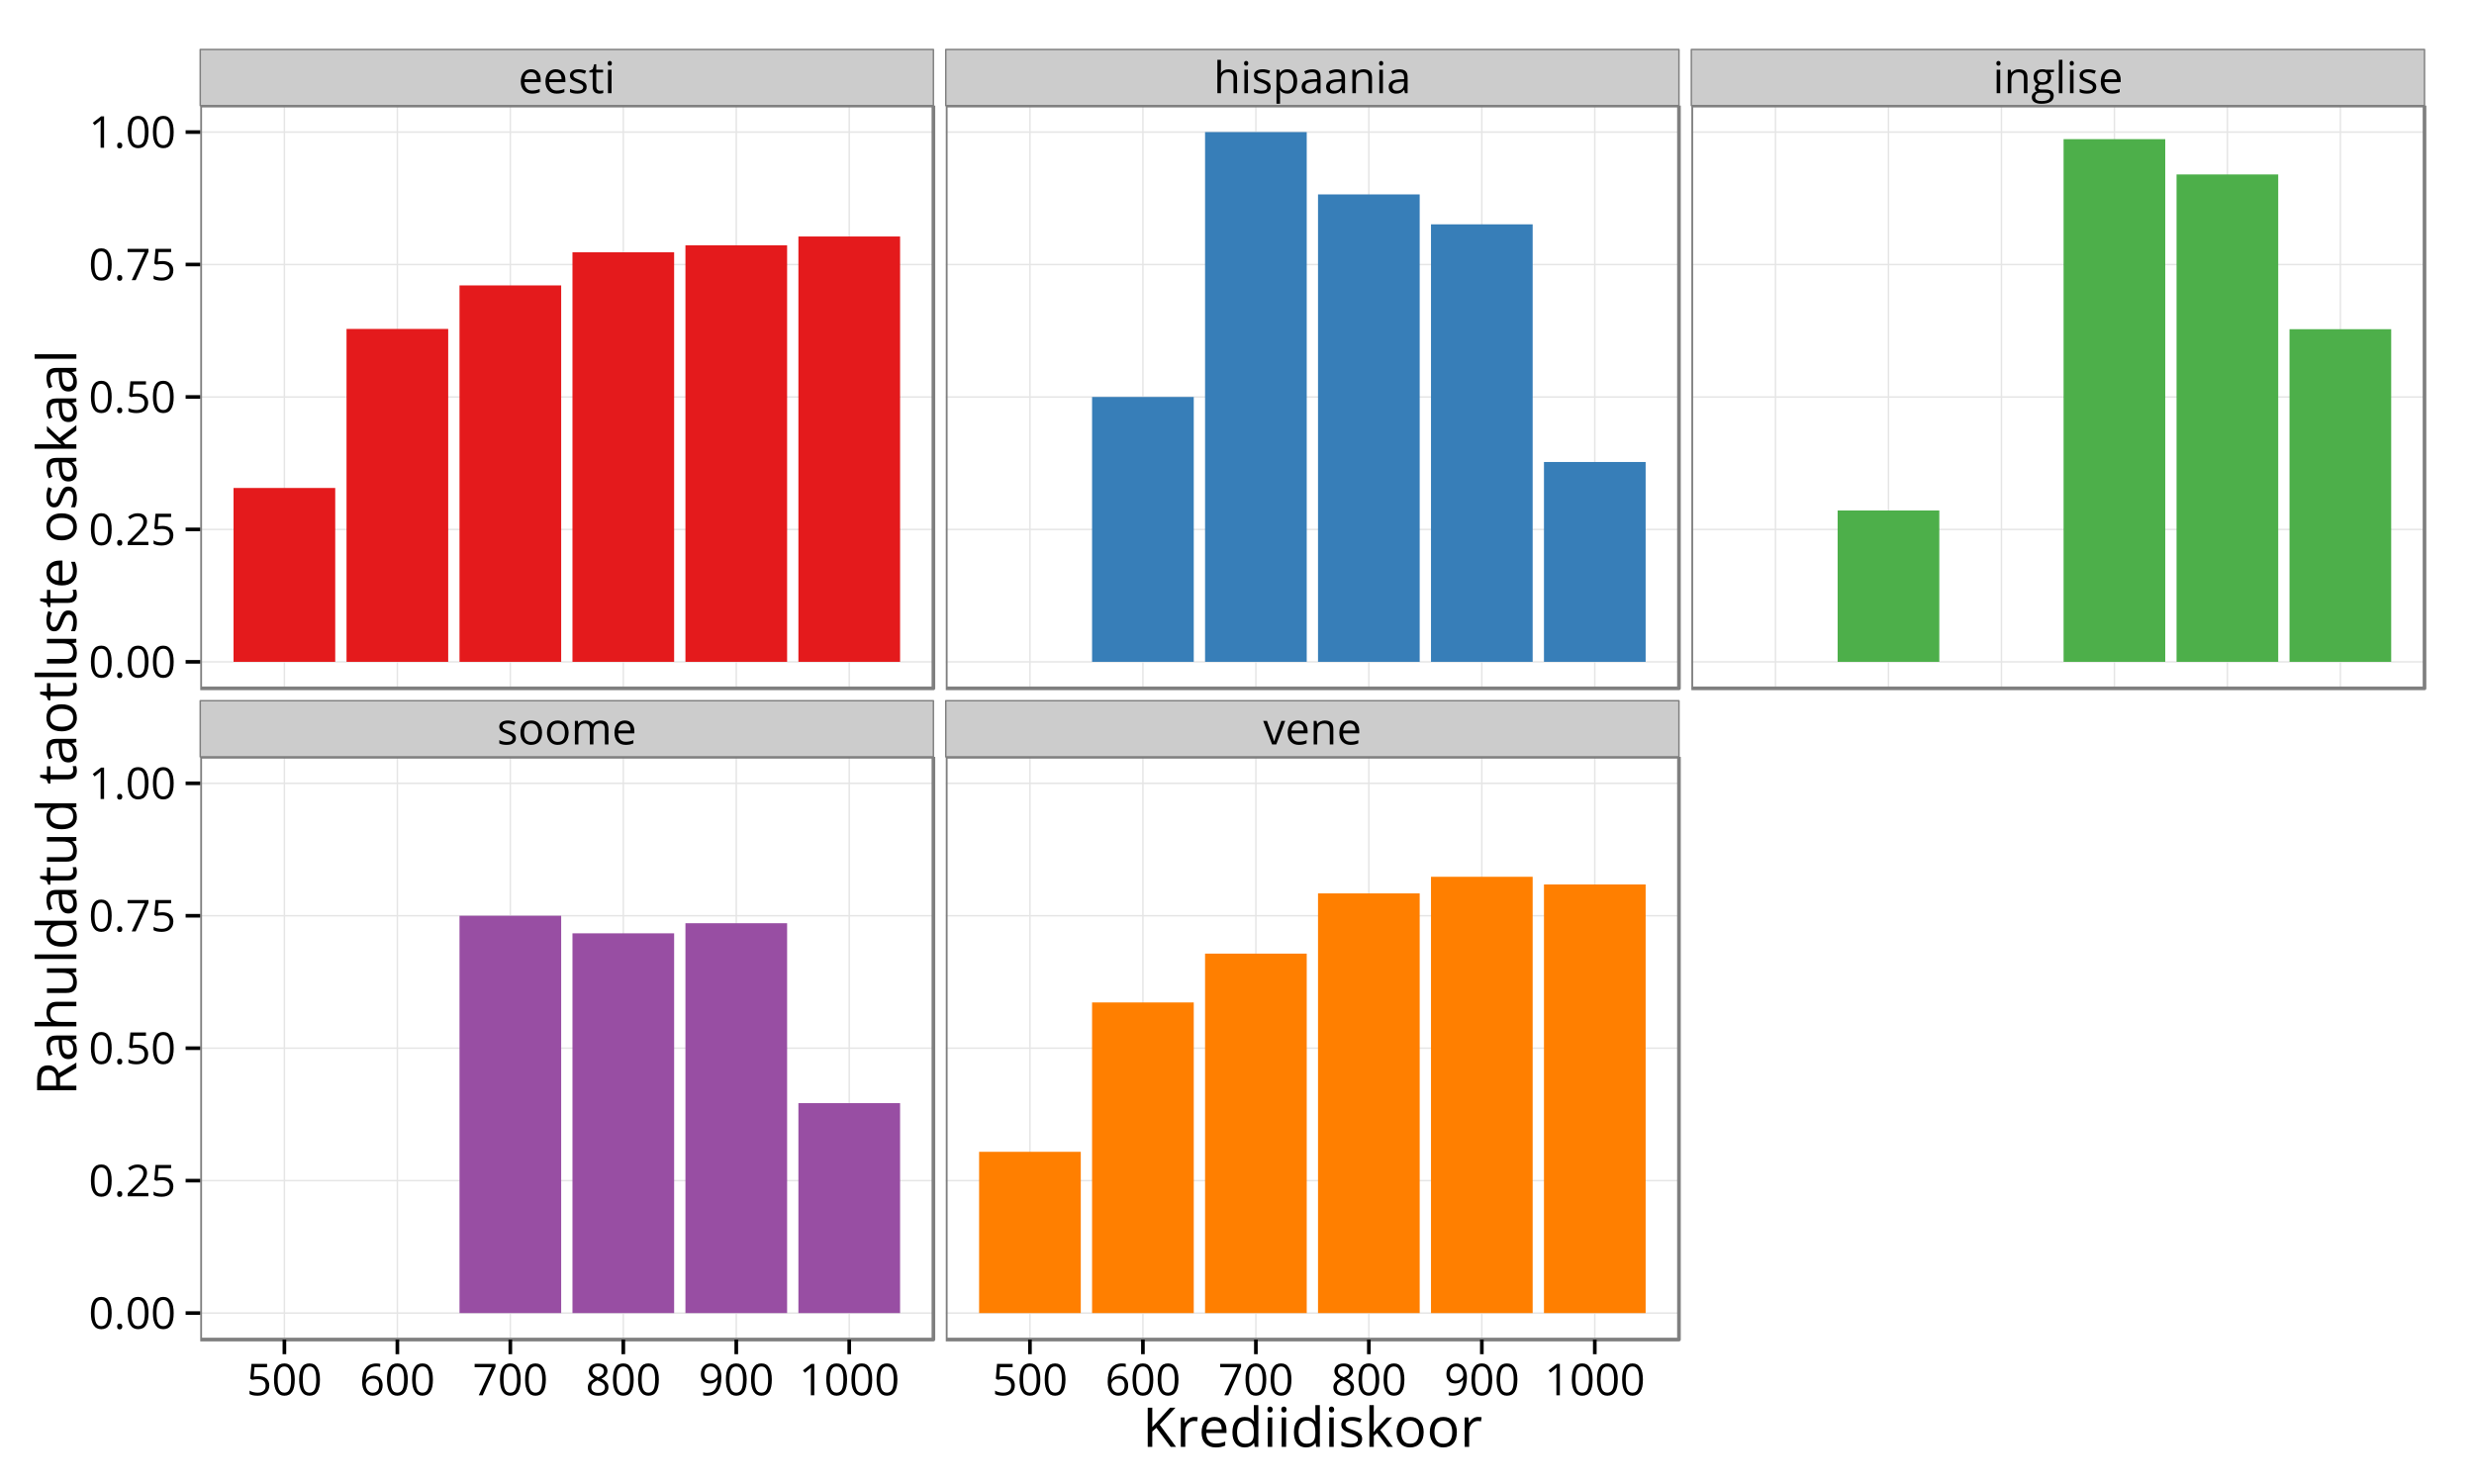 <?xml version="1.0" encoding="UTF-8"?>
<svg xmlns="http://www.w3.org/2000/svg" xmlns:xlink="http://www.w3.org/1999/xlink" width="720pt" height="432pt" viewBox="0 0 720 432" version="1.1">
<defs>
<g>
<symbol overflow="visible" id="glyph0-0">
<path style="stroke:none;" d="M 3.992 0.125 C 2.977 0.121 2.18 -0.184 1.598 -0.801 C 1.008 -1.414 0.715 -2.27 0.719 -3.367 C 0.715 -4.469 0.988 -5.348 1.535 -6 C 2.078 -6.648 2.809 -6.973 3.727 -6.977 C 4.582 -6.973 5.258 -6.691 5.762 -6.129 C 6.258 -5.562 6.508 -4.816 6.512 -3.895 L 6.512 -3.238 L 1.793 -3.238 C 1.812 -2.43 2.016 -1.82 2.402 -1.406 C 2.785 -0.988 3.328 -0.777 4.031 -0.781 C 4.766 -0.777 5.492 -0.934 6.219 -1.242 L 6.219 -0.32 C 5.848 -0.16 5.5 -0.051 5.176 0.02 C 4.848 0.086 4.453 0.121 3.992 0.125 Z M 3.711 -6.105 C 3.156 -6.105 2.719 -5.926 2.395 -5.566 C 2.066 -5.207 1.875 -4.711 1.82 -4.082 L 5.398 -4.082 C 5.395 -4.734 5.25 -5.234 4.961 -5.582 C 4.668 -5.93 4.25 -6.105 3.711 -6.105 Z M 3.711 -6.105 "/>
</symbol>
<symbol overflow="visible" id="glyph0-1">
<path style="stroke:none;" d="M 5.52 -1.867 C 5.52 -1.23 5.281 -0.738 4.805 -0.395 C 4.328 -0.047 3.66 0.121 2.805 0.125 C 1.895 0.121 1.188 -0.02 0.68 -0.305 L 0.68 -1.27 C 1.008 -1.102 1.359 -0.969 1.738 -0.875 C 2.113 -0.773 2.477 -0.727 2.832 -0.73 C 3.371 -0.727 3.789 -0.812 4.082 -0.988 C 4.371 -1.16 4.516 -1.426 4.52 -1.781 C 4.516 -2.047 4.402 -2.273 4.172 -2.465 C 3.938 -2.652 3.484 -2.875 2.82 -3.137 C 2.18 -3.371 1.727 -3.578 1.457 -3.758 C 1.188 -3.93 0.988 -4.133 0.859 -4.359 C 0.727 -4.586 0.66 -4.855 0.664 -5.168 C 0.66 -5.727 0.887 -6.168 1.344 -6.492 C 1.793 -6.812 2.418 -6.973 3.211 -6.977 C 3.949 -6.973 4.668 -6.82 5.375 -6.523 L 5.008 -5.68 C 4.316 -5.961 3.691 -6.105 3.137 -6.105 C 2.641 -6.105 2.27 -6.027 2.023 -5.875 C 1.77 -5.719 1.645 -5.508 1.648 -5.238 C 1.645 -5.051 1.691 -4.891 1.789 -4.766 C 1.879 -4.633 2.031 -4.512 2.242 -4.398 C 2.449 -4.281 2.852 -4.113 3.445 -3.895 C 4.258 -3.594 4.805 -3.297 5.09 -3 C 5.375 -2.699 5.52 -2.32 5.52 -1.867 Z M 5.52 -1.867 "/>
</symbol>
<symbol overflow="visible" id="glyph0-2">
<path style="stroke:none;" d="M 3.312 -0.73 C 3.492 -0.727 3.672 -0.738 3.844 -0.77 C 4.016 -0.793 4.148 -0.824 4.25 -0.855 L 4.25 -0.062 C 4.133 -0.008 3.969 0.035 3.754 0.07 C 3.531 0.105 3.336 0.121 3.164 0.125 C 1.836 0.121 1.172 -0.574 1.176 -1.969 L 1.176 -6.043 L 0.195 -6.043 L 0.195 -6.543 L 1.176 -6.977 L 1.613 -8.438 L 2.211 -8.438 L 2.211 -6.852 L 4.199 -6.852 L 4.199 -6.043 L 2.211 -6.043 L 2.211 -2.012 C 2.207 -1.598 2.305 -1.281 2.504 -1.062 C 2.699 -0.836 2.969 -0.727 3.312 -0.73 Z M 3.312 -0.73 "/>
</symbol>
<symbol overflow="visible" id="glyph0-3">
<path style="stroke:none;" d="M 2.137 0 L 1.102 0 L 1.102 -6.852 L 2.137 -6.852 Z M 1.012 -8.707 C 1.008 -8.941 1.066 -9.113 1.188 -9.227 C 1.301 -9.336 1.445 -9.391 1.625 -9.395 C 1.789 -9.391 1.934 -9.336 2.055 -9.223 C 2.176 -9.109 2.238 -8.938 2.238 -8.707 C 2.238 -8.473 2.176 -8.297 2.055 -8.184 C 1.934 -8.066 1.789 -8.008 1.625 -8.012 C 1.445 -8.008 1.301 -8.066 1.188 -8.184 C 1.066 -8.297 1.008 -8.473 1.012 -8.707 Z M 1.012 -8.707 "/>
</symbol>
<symbol overflow="visible" id="glyph0-4">
<path style="stroke:none;" d="M 5.789 0 L 5.789 -4.43 C 5.789 -4.988 5.66 -5.402 5.406 -5.68 C 5.148 -5.953 4.75 -6.094 4.211 -6.094 C 3.488 -6.094 2.961 -5.895 2.633 -5.504 C 2.297 -5.109 2.133 -4.469 2.137 -3.582 L 2.137 0 L 1.102 0 L 1.102 -9.727 L 2.137 -9.727 L 2.137 -6.781 C 2.133 -6.422 2.117 -6.129 2.086 -5.898 L 2.148 -5.898 C 2.352 -6.227 2.641 -6.484 3.02 -6.676 C 3.395 -6.863 3.828 -6.961 4.312 -6.961 C 5.148 -6.961 5.773 -6.762 6.195 -6.363 C 6.609 -5.965 6.82 -5.332 6.824 -4.469 L 6.824 0 Z M 5.789 0 "/>
</symbol>
<symbol overflow="visible" id="glyph0-5">
<path style="stroke:none;" d="M 4.289 0.125 C 3.84 0.121 3.43 0.043 3.062 -0.121 C 2.691 -0.281 2.383 -0.535 2.137 -0.883 L 2.062 -0.883 C 2.109 -0.48 2.133 -0.102 2.137 0.258 L 2.137 3.074 L 1.102 3.074 L 1.102 -6.852 L 1.945 -6.852 L 2.086 -5.914 L 2.137 -5.914 C 2.402 -6.285 2.715 -6.559 3.07 -6.727 C 3.422 -6.891 3.828 -6.973 4.289 -6.977 C 5.195 -6.973 5.895 -6.66 6.391 -6.043 C 6.883 -5.418 7.129 -4.547 7.133 -3.43 C 7.129 -2.301 6.879 -1.43 6.379 -0.809 C 5.875 -0.188 5.18 0.121 4.289 0.125 Z M 4.137 -6.094 C 3.434 -6.094 2.926 -5.898 2.617 -5.512 C 2.301 -5.121 2.141 -4.504 2.137 -3.664 L 2.137 -3.43 C 2.133 -2.465 2.293 -1.777 2.617 -1.363 C 2.938 -0.945 3.453 -0.738 4.164 -0.742 C 4.754 -0.738 5.215 -0.977 5.551 -1.461 C 5.883 -1.938 6.051 -2.602 6.055 -3.445 C 6.051 -4.297 5.883 -4.949 5.551 -5.41 C 5.215 -5.863 4.746 -6.094 4.137 -6.094 Z M 4.137 -6.094 "/>
</symbol>
<symbol overflow="visible" id="glyph0-6">
<path style="stroke:none;" d="M 5.312 0 L 5.105 -0.977 L 5.055 -0.977 C 4.711 -0.543 4.371 -0.25 4.031 -0.102 C 3.691 0.051 3.266 0.121 2.762 0.125 C 2.078 0.121 1.547 -0.051 1.164 -0.398 C 0.777 -0.75 0.586 -1.246 0.586 -1.895 C 0.586 -3.273 1.691 -4 3.906 -4.07 L 5.07 -4.105 L 5.07 -4.531 C 5.066 -5.062 4.953 -5.461 4.723 -5.719 C 4.488 -5.977 4.117 -6.105 3.613 -6.105 C 3.039 -6.105 2.395 -5.93 1.676 -5.582 L 1.355 -6.375 C 1.691 -6.555 2.062 -6.695 2.465 -6.805 C 2.867 -6.906 3.27 -6.961 3.676 -6.961 C 4.488 -6.961 5.094 -6.777 5.488 -6.418 C 5.883 -6.051 6.082 -5.473 6.082 -4.676 L 6.082 0 Z M 2.969 -0.73 C 3.613 -0.727 4.121 -0.902 4.488 -1.262 C 4.855 -1.613 5.039 -2.109 5.043 -2.75 L 5.043 -3.367 L 4.008 -3.324 C 3.18 -3.293 2.582 -3.168 2.223 -2.941 C 1.855 -2.715 1.676 -2.359 1.676 -1.883 C 1.676 -1.504 1.789 -1.219 2.016 -1.023 C 2.242 -0.824 2.559 -0.727 2.969 -0.73 Z M 2.969 -0.73 "/>
</symbol>
<symbol overflow="visible" id="glyph0-7">
<path style="stroke:none;" d="M 5.789 0 L 5.789 -4.43 C 5.789 -4.988 5.66 -5.402 5.406 -5.68 C 5.148 -5.953 4.75 -6.094 4.211 -6.094 C 3.492 -6.094 2.969 -5.898 2.637 -5.512 C 2.301 -5.121 2.133 -4.48 2.137 -3.594 L 2.137 0 L 1.102 0 L 1.102 -6.852 L 1.945 -6.852 L 2.113 -5.914 L 2.164 -5.914 C 2.371 -6.246 2.668 -6.508 3.055 -6.695 C 3.438 -6.879 3.867 -6.973 4.336 -6.977 C 5.16 -6.973 5.781 -6.773 6.199 -6.379 C 6.613 -5.977 6.82 -5.34 6.824 -4.469 L 6.824 0 Z M 5.789 0 "/>
</symbol>
<symbol overflow="visible" id="glyph0-8">
<path style="stroke:none;" d="M 6.707 -6.852 L 6.707 -6.195 L 5.438 -6.043 C 5.555 -5.895 5.656 -5.703 5.75 -5.469 C 5.836 -5.23 5.883 -4.969 5.887 -4.676 C 5.883 -4.004 5.652 -3.465 5.199 -3.066 C 4.738 -2.664 4.109 -2.465 3.312 -2.469 C 3.105 -2.465 2.914 -2.484 2.738 -2.52 C 2.293 -2.285 2.074 -1.988 2.074 -1.637 C 2.074 -1.445 2.148 -1.309 2.305 -1.219 C 2.457 -1.129 2.723 -1.082 3.102 -1.086 L 4.312 -1.086 C 5.055 -1.082 5.621 -0.926 6.02 -0.617 C 6.414 -0.301 6.613 0.148 6.617 0.742 C 6.613 1.5 6.309 2.078 5.703 2.477 C 5.094 2.871 4.207 3.07 3.043 3.074 C 2.145 3.07 1.453 2.902 0.969 2.574 C 0.48 2.238 0.238 1.77 0.242 1.164 C 0.238 0.746 0.371 0.387 0.641 0.082 C 0.906 -0.223 1.285 -0.43 1.77 -0.539 C 1.594 -0.617 1.445 -0.738 1.328 -0.906 C 1.207 -1.07 1.148 -1.266 1.148 -1.488 C 1.148 -1.738 1.215 -1.957 1.348 -2.145 C 1.48 -2.332 1.691 -2.512 1.98 -2.688 C 1.625 -2.832 1.336 -3.078 1.113 -3.43 C 0.891 -3.777 0.777 -4.18 0.781 -4.633 C 0.777 -5.379 1.004 -5.957 1.457 -6.367 C 1.906 -6.77 2.543 -6.973 3.367 -6.977 C 3.723 -6.973 4.047 -6.93 4.336 -6.852 Z M 1.242 1.148 C 1.242 1.52 1.398 1.801 1.711 1.992 C 2.023 2.184 2.469 2.277 3.055 2.281 C 3.922 2.277 4.566 2.148 4.988 1.891 C 5.402 1.629 5.613 1.277 5.617 0.832 C 5.613 0.457 5.5 0.199 5.273 0.059 C 5.043 -0.082 4.609 -0.152 3.98 -0.156 L 2.738 -0.156 C 2.262 -0.152 1.895 -0.043 1.637 0.18 C 1.371 0.402 1.242 0.727 1.242 1.148 Z M 1.805 -4.656 C 1.805 -4.176 1.938 -3.812 2.211 -3.566 C 2.477 -3.32 2.855 -3.199 3.344 -3.199 C 4.355 -3.199 4.863 -3.691 4.863 -4.676 C 4.863 -5.703 4.348 -6.215 3.324 -6.219 C 2.832 -6.215 2.457 -6.086 2.199 -5.824 C 1.934 -5.559 1.805 -5.168 1.805 -4.656 Z M 1.805 -4.656 "/>
</symbol>
<symbol overflow="visible" id="glyph0-9">
<path style="stroke:none;" d="M 2.137 0 L 1.102 0 L 1.102 -9.727 L 2.137 -9.727 Z M 2.137 0 "/>
</symbol>
<symbol overflow="visible" id="glyph0-10">
<path style="stroke:none;" d="M 7.012 -3.43 C 7.008 -2.312 6.727 -1.441 6.168 -0.816 C 5.602 -0.188 4.824 0.121 3.836 0.125 C 3.223 0.121 2.68 -0.02 2.203 -0.305 C 1.727 -0.594 1.359 -1.004 1.105 -1.543 C 0.844 -2.078 0.715 -2.707 0.719 -3.43 C 0.715 -4.543 0.992 -5.414 1.555 -6.039 C 2.109 -6.66 2.887 -6.973 3.883 -6.977 C 4.84 -6.973 5.602 -6.652 6.164 -6.02 C 6.727 -5.379 7.008 -4.516 7.012 -3.43 Z M 1.793 -3.43 C 1.793 -2.551 1.965 -1.887 2.316 -1.43 C 2.664 -0.969 3.18 -0.738 3.863 -0.742 C 4.539 -0.738 5.055 -0.965 5.41 -1.426 C 5.758 -1.879 5.934 -2.547 5.938 -3.43 C 5.934 -4.297 5.758 -4.961 5.41 -5.414 C 5.055 -5.867 4.535 -6.094 3.852 -6.094 C 3.168 -6.094 2.656 -5.871 2.312 -5.426 C 1.965 -4.98 1.793 -4.312 1.793 -3.43 Z M 1.793 -3.43 "/>
</symbol>
<symbol overflow="visible" id="glyph0-11">
<path style="stroke:none;" d="M 9.832 0 L 9.832 -4.457 C 9.832 -5 9.715 -5.41 9.48 -5.684 C 9.246 -5.957 8.883 -6.094 8.395 -6.094 C 7.746 -6.094 7.27 -5.906 6.961 -5.535 C 6.652 -5.164 6.496 -4.594 6.5 -3.824 L 6.5 0 L 5.461 0 L 5.461 -4.457 C 5.461 -5 5.344 -5.41 5.109 -5.684 C 4.875 -5.957 4.512 -6.094 4.02 -6.094 C 3.367 -6.094 2.891 -5.898 2.59 -5.508 C 2.285 -5.117 2.133 -4.477 2.137 -3.594 L 2.137 0 L 1.102 0 L 1.102 -6.852 L 1.945 -6.852 L 2.113 -5.914 L 2.164 -5.914 C 2.355 -6.242 2.633 -6.504 2.988 -6.695 C 3.344 -6.879 3.742 -6.973 4.188 -6.977 C 5.254 -6.973 5.953 -6.586 6.289 -5.812 L 6.336 -5.812 C 6.539 -6.172 6.836 -6.453 7.223 -6.664 C 7.609 -6.867 8.051 -6.973 8.551 -6.977 C 9.32 -6.973 9.902 -6.773 10.289 -6.379 C 10.672 -5.977 10.863 -5.34 10.867 -4.469 L 10.867 0 Z M 9.832 0 "/>
</symbol>
<symbol overflow="visible" id="glyph0-12">
<path style="stroke:none;" d="M 2.602 0 L 0 -6.852 L 1.113 -6.852 L 2.586 -2.789 C 2.914 -1.836 3.113 -1.219 3.176 -0.938 L 3.227 -0.938 C 3.27 -1.156 3.414 -1.613 3.656 -2.309 C 3.898 -3.004 4.445 -4.516 5.301 -6.852 L 6.414 -6.852 L 3.812 0 Z M 2.602 0 "/>
</symbol>
<symbol overflow="visible" id="glyph0-13">
<path style="stroke:none;" d="M 6.68 -4.582 C 6.68 -3 6.43 -1.82 5.934 -1.043 C 5.434 -0.266 4.672 0.121 3.648 0.125 C 2.664 0.121 1.918 -0.273 1.406 -1.07 C 0.891 -1.867 0.633 -3.039 0.637 -4.582 C 0.633 -6.172 0.879 -7.352 1.379 -8.125 C 1.871 -8.895 2.629 -9.281 3.648 -9.281 C 4.637 -9.281 5.391 -8.879 5.906 -8.074 C 6.422 -7.27 6.68 -6.105 6.68 -4.582 Z M 1.688 -4.582 C 1.688 -3.25 1.844 -2.281 2.156 -1.676 C 2.469 -1.07 2.965 -0.766 3.648 -0.77 C 4.34 -0.766 4.84 -1.074 5.152 -1.691 C 5.457 -2.305 5.613 -3.27 5.617 -4.582 C 5.613 -5.895 5.457 -6.855 5.152 -7.465 C 4.84 -8.074 4.34 -8.379 3.648 -8.383 C 2.965 -8.379 2.469 -8.078 2.156 -7.477 C 1.844 -6.875 1.688 -5.91 1.688 -4.582 Z M 1.688 -4.582 "/>
</symbol>
<symbol overflow="visible" id="glyph0-14">
<path style="stroke:none;" d="M 0.949 -0.664 C 0.949 -0.938 1.012 -1.148 1.141 -1.297 C 1.266 -1.438 1.449 -1.512 1.688 -1.512 C 1.93 -1.512 2.117 -1.438 2.254 -1.297 C 2.387 -1.148 2.453 -0.938 2.457 -0.664 C 2.453 -0.391 2.387 -0.184 2.25 -0.039 C 2.109 0.105 1.922 0.176 1.688 0.18 C 1.473 0.176 1.293 0.113 1.156 -0.016 C 1.016 -0.145 0.949 -0.359 0.949 -0.664 Z M 0.949 -0.664 "/>
</symbol>
<symbol overflow="visible" id="glyph0-15">
<path style="stroke:none;" d="M 6.633 0 L 0.625 0 L 0.625 -0.895 L 3.031 -3.312 C 3.762 -4.051 4.246 -4.582 4.48 -4.898 C 4.711 -5.215 4.887 -5.523 5.004 -5.824 C 5.121 -6.121 5.18 -6.441 5.18 -6.793 C 5.18 -7.277 5.031 -7.664 4.734 -7.953 C 4.438 -8.234 4.027 -8.379 3.508 -8.383 C 3.125 -8.379 2.766 -8.316 2.426 -8.195 C 2.086 -8.066 1.707 -7.84 1.293 -7.512 L 0.742 -8.219 C 1.582 -8.918 2.5 -9.27 3.492 -9.27 C 4.352 -9.27 5.023 -9.047 5.512 -8.609 C 5.996 -8.164 6.238 -7.574 6.242 -6.836 C 6.238 -6.254 6.078 -5.68 5.754 -5.117 C 5.43 -4.547 4.82 -3.832 3.93 -2.969 L 1.93 -1.012 L 1.93 -0.961 L 6.633 -0.961 Z M 6.633 0 "/>
</symbol>
<symbol overflow="visible" id="glyph0-16">
<path style="stroke:none;" d="M 3.48 -5.582 C 4.441 -5.578 5.199 -5.34 5.754 -4.863 C 6.305 -4.387 6.578 -3.734 6.582 -2.906 C 6.578 -1.961 6.277 -1.219 5.676 -0.68 C 5.07 -0.145 4.242 0.121 3.188 0.125 C 2.156 0.121 1.371 -0.039 0.832 -0.367 L 0.832 -1.367 C 1.121 -1.176 1.48 -1.031 1.918 -0.926 C 2.348 -0.82 2.777 -0.766 3.199 -0.77 C 3.934 -0.766 4.504 -0.938 4.91 -1.285 C 5.316 -1.629 5.52 -2.133 5.52 -2.789 C 5.52 -4.062 4.738 -4.699 3.176 -4.699 C 2.777 -4.699 2.246 -4.637 1.586 -4.52 L 1.051 -4.863 L 1.395 -9.137 L 5.938 -9.137 L 5.938 -8.18 L 2.281 -8.18 L 2.051 -5.438 C 2.527 -5.531 3.004 -5.578 3.48 -5.582 Z M 3.48 -5.582 "/>
</symbol>
<symbol overflow="visible" id="glyph0-17">
<path style="stroke:none;" d="M 1.781 0 L 5.57 -8.18 L 0.586 -8.18 L 0.586 -9.137 L 6.668 -9.137 L 6.668 -8.305 L 2.93 0 Z M 1.781 0 "/>
</symbol>
<symbol overflow="visible" id="glyph0-18">
<path style="stroke:none;" d="M 4.469 0 L 3.457 0 L 3.457 -6.512 C 3.457 -7.051 3.473 -7.566 3.508 -8.051 C 3.418 -7.961 3.32 -7.867 3.211 -7.773 C 3.102 -7.676 2.605 -7.27 1.727 -6.555 L 1.176 -7.27 L 3.594 -9.137 L 4.469 -9.137 Z M 4.469 0 "/>
</symbol>
<symbol overflow="visible" id="glyph0-19">
<path style="stroke:none;" d="M 0.73 -3.906 C 0.727 -5.699 1.074 -7.043 1.777 -7.934 C 2.473 -8.824 3.508 -9.27 4.875 -9.27 C 5.344 -9.27 5.715 -9.227 5.988 -9.148 L 5.988 -8.258 C 5.668 -8.359 5.301 -8.414 4.887 -8.414 C 3.906 -8.414 3.156 -8.105 2.641 -7.496 C 2.121 -6.883 1.84 -5.926 1.793 -4.617 L 1.867 -4.617 C 2.324 -5.336 3.051 -5.695 4.043 -5.695 C 4.863 -5.695 5.508 -5.445 5.984 -4.949 C 6.453 -4.453 6.691 -3.781 6.695 -2.93 C 6.691 -1.98 6.43 -1.234 5.914 -0.691 C 5.391 -0.148 4.691 0.121 3.812 0.125 C 2.863 0.121 2.113 -0.23 1.562 -0.941 C 1.004 -1.648 0.727 -2.637 0.73 -3.906 Z M 3.801 -0.758 C 4.391 -0.754 4.848 -0.941 5.176 -1.316 C 5.5 -1.688 5.664 -2.227 5.668 -2.93 C 5.664 -3.531 5.512 -4.004 5.211 -4.355 C 4.906 -4.699 4.453 -4.875 3.852 -4.875 C 3.473 -4.875 3.129 -4.797 2.82 -4.645 C 2.504 -4.488 2.254 -4.277 2.07 -4.008 C 1.883 -3.734 1.793 -3.453 1.793 -3.164 C 1.793 -2.734 1.875 -2.332 2.043 -1.961 C 2.207 -1.59 2.441 -1.297 2.75 -1.082 C 3.055 -0.863 3.406 -0.754 3.801 -0.758 Z M 3.801 -0.758 "/>
</symbol>
<symbol overflow="visible" id="glyph0-20">
<path style="stroke:none;" d="M 3.648 -9.27 C 4.48 -9.27 5.141 -9.074 5.629 -8.688 C 6.117 -8.297 6.363 -7.762 6.363 -7.082 C 6.363 -6.629 6.223 -6.219 5.941 -5.848 C 5.66 -5.477 5.215 -5.137 4.605 -4.836 C 5.348 -4.477 5.875 -4.105 6.188 -3.719 C 6.5 -3.328 6.656 -2.879 6.656 -2.367 C 6.656 -1.609 6.391 -1.004 5.863 -0.551 C 5.332 -0.102 4.605 0.121 3.688 0.125 C 2.711 0.121 1.961 -0.09 1.438 -0.516 C 0.906 -0.941 0.645 -1.547 0.648 -2.332 C 0.645 -3.375 1.281 -4.188 2.562 -4.773 C 1.984 -5.098 1.574 -5.449 1.324 -5.828 C 1.074 -6.203 0.949 -6.625 0.949 -7.094 C 0.949 -7.754 1.191 -8.281 1.684 -8.676 C 2.168 -9.07 2.824 -9.27 3.648 -9.27 Z M 1.676 -2.305 C 1.676 -1.801 1.848 -1.414 2.195 -1.137 C 2.543 -0.855 3.031 -0.715 3.664 -0.719 C 4.281 -0.715 4.766 -0.859 5.113 -1.156 C 5.457 -1.445 5.629 -1.848 5.633 -2.355 C 5.629 -2.758 5.469 -3.117 5.145 -3.434 C 4.816 -3.746 4.25 -4.051 3.445 -4.352 C 2.82 -4.082 2.367 -3.785 2.094 -3.465 C 1.812 -3.137 1.676 -2.75 1.676 -2.305 Z M 3.637 -8.426 C 3.113 -8.426 2.703 -8.301 2.41 -8.051 C 2.113 -7.801 1.969 -7.465 1.969 -7.051 C 1.969 -6.664 2.09 -6.336 2.336 -6.062 C 2.582 -5.785 3.035 -5.512 3.699 -5.238 C 4.293 -5.488 4.715 -5.754 4.965 -6.043 C 5.207 -6.328 5.332 -6.664 5.336 -7.051 C 5.332 -7.465 5.18 -7.801 4.883 -8.051 C 4.578 -8.301 4.164 -8.426 3.637 -8.426 Z M 3.637 -8.426 "/>
</symbol>
<symbol overflow="visible" id="glyph0-21">
<path style="stroke:none;" d="M 6.633 -5.238 C 6.633 -1.664 5.246 0.121 2.48 0.125 C 1.996 0.121 1.613 0.082 1.332 0 L 1.332 -0.895 C 1.66 -0.781 2.039 -0.727 2.469 -0.73 C 3.465 -0.727 4.223 -1.035 4.734 -1.656 C 5.242 -2.273 5.52 -3.223 5.57 -4.508 L 5.492 -4.508 C 5.258 -4.156 4.953 -3.895 4.578 -3.715 C 4.195 -3.535 3.77 -3.445 3.301 -3.445 C 2.488 -3.445 1.848 -3.684 1.375 -4.168 C 0.898 -4.648 0.66 -5.324 0.664 -6.195 C 0.66 -7.141 0.926 -7.891 1.461 -8.441 C 1.988 -8.992 2.688 -9.27 3.555 -9.27 C 4.176 -9.27 4.719 -9.109 5.184 -8.789 C 5.648 -8.469 6.008 -8.004 6.258 -7.395 C 6.508 -6.785 6.633 -6.066 6.633 -5.238 Z M 3.555 -8.383 C 2.957 -8.379 2.496 -8.188 2.176 -7.805 C 1.848 -7.422 1.688 -6.887 1.688 -6.207 C 1.688 -5.602 1.836 -5.129 2.137 -4.789 C 2.434 -4.441 2.891 -4.27 3.508 -4.273 C 3.883 -4.27 4.23 -4.348 4.551 -4.504 C 4.867 -4.656 5.117 -4.867 5.305 -5.137 C 5.484 -5.402 5.578 -5.684 5.582 -5.977 C 5.578 -6.414 5.492 -6.816 5.324 -7.188 C 5.152 -7.555 4.914 -7.848 4.609 -8.062 C 4.301 -8.273 3.949 -8.379 3.555 -8.383 Z M 3.555 -8.383 "/>
</symbol>
<symbol overflow="visible" id="glyph1-0">
<path style="stroke:none;" d="M 9.82 0 L 8.258 0 L 4.094 -5.539 L 2.898 -4.477 L 2.898 0 L 1.57 0 L 1.57 -11.422 L 2.898 -11.422 L 2.898 -5.758 L 8.078 -11.422 L 9.648 -11.422 L 5.055 -6.461 Z M 9.82 0 "/>
</symbol>
<symbol overflow="visible" id="glyph1-1">
<path style="stroke:none;" d="M 5.281 -8.719 C 5.656 -8.719 6 -8.688 6.305 -8.625 L 6.125 -7.422 C 5.766 -7.496 5.453 -7.535 5.188 -7.539 C 4.492 -7.535 3.902 -7.254 3.41 -6.695 C 2.918 -6.129 2.672 -5.43 2.672 -4.594 L 2.672 0 L 1.375 0 L 1.375 -8.562 L 2.445 -8.562 L 2.594 -6.977 L 2.656 -6.977 C 2.969 -7.531 3.352 -7.961 3.805 -8.266 C 4.25 -8.566 4.742 -8.719 5.281 -8.719 Z M 5.281 -8.719 "/>
</symbol>
<symbol overflow="visible" id="glyph1-2">
<path style="stroke:none;" d="M 4.992 0.156 C 3.727 0.152 2.727 -0.23 1.996 -1 C 1.262 -1.77 0.895 -2.84 0.898 -4.211 C 0.895 -5.59 1.234 -6.688 1.918 -7.5 C 2.594 -8.312 3.508 -8.719 4.656 -8.719 C 5.727 -8.719 6.574 -8.363 7.203 -7.66 C 7.824 -6.949 8.137 -6.02 8.141 -4.867 L 8.141 -4.047 L 2.242 -4.047 C 2.266 -3.039 2.52 -2.277 3.004 -1.758 C 3.484 -1.234 4.164 -0.973 5.039 -0.977 C 5.961 -0.973 6.871 -1.164 7.773 -1.555 L 7.773 -0.398 C 7.312 -0.199 6.879 -0.059 6.473 0.027 C 6.062 0.109 5.57 0.152 4.992 0.156 Z M 4.641 -7.633 C 3.953 -7.629 3.402 -7.406 2.996 -6.961 C 2.582 -6.512 2.344 -5.891 2.273 -5.102 L 6.75 -5.102 C 6.75 -5.918 6.566 -6.543 6.203 -6.98 C 5.836 -7.41 5.316 -7.629 4.641 -7.633 Z M 4.641 -7.633 "/>
</symbol>
<symbol overflow="visible" id="glyph1-3">
<path style="stroke:none;" d="M 7.203 -1.148 L 7.133 -1.148 C 6.531 -0.281 5.637 0.152 4.445 0.156 C 3.324 0.152 2.453 -0.227 1.832 -0.992 C 1.207 -1.754 0.895 -2.844 0.898 -4.258 C 0.895 -5.668 1.207 -6.766 1.836 -7.547 C 2.457 -8.328 3.328 -8.719 4.445 -8.719 C 5.605 -8.719 6.496 -8.297 7.117 -7.453 L 7.219 -7.453 L 7.164 -8.07 L 7.133 -8.672 L 7.133 -12.156 L 8.43 -12.156 L 8.43 0 L 7.375 0 Z M 4.609 -0.93 C 5.492 -0.926 6.133 -1.168 6.535 -1.652 C 6.93 -2.133 7.129 -2.91 7.133 -3.984 L 7.133 -4.258 C 7.129 -5.469 6.93 -6.336 6.527 -6.855 C 6.121 -7.371 5.477 -7.629 4.594 -7.633 C 3.832 -7.629 3.25 -7.332 2.848 -6.746 C 2.441 -6.152 2.238 -5.32 2.242 -4.242 C 2.238 -3.148 2.438 -2.32 2.844 -1.766 C 3.242 -1.203 3.832 -0.926 4.609 -0.93 Z M 4.609 -0.93 "/>
</symbol>
<symbol overflow="visible" id="glyph1-4">
<path style="stroke:none;" d="M 2.672 0 L 1.375 0 L 1.375 -8.562 L 2.672 -8.562 Z M 1.266 -10.883 C 1.266 -11.176 1.336 -11.395 1.484 -11.535 C 1.625 -11.672 1.809 -11.742 2.031 -11.742 C 2.238 -11.742 2.418 -11.672 2.57 -11.531 C 2.719 -11.391 2.793 -11.172 2.797 -10.883 C 2.793 -10.586 2.719 -10.371 2.57 -10.23 C 2.418 -10.086 2.238 -10.012 2.031 -10.016 C 1.809 -10.012 1.625 -10.086 1.484 -10.23 C 1.336 -10.371 1.266 -10.586 1.266 -10.883 Z M 1.266 -10.883 "/>
</symbol>
<symbol overflow="visible" id="glyph1-5">
<path style="stroke:none;" d="M 6.898 -2.336 C 6.895 -1.535 6.598 -0.922 6.008 -0.492 C 5.41 -0.062 4.578 0.152 3.508 0.156 C 2.371 0.152 1.484 -0.023 0.852 -0.383 L 0.852 -1.586 C 1.258 -1.375 1.699 -1.211 2.176 -1.094 C 2.645 -0.973 3.102 -0.914 3.539 -0.914 C 4.215 -0.914 4.734 -1.02 5.102 -1.238 C 5.465 -1.449 5.648 -1.781 5.648 -2.227 C 5.648 -2.559 5.504 -2.844 5.215 -3.082 C 4.926 -3.316 4.359 -3.594 3.523 -3.922 C 2.723 -4.215 2.156 -4.477 1.824 -4.699 C 1.484 -4.918 1.234 -5.168 1.074 -5.453 C 0.906 -5.73 0.824 -6.066 0.828 -6.461 C 0.824 -7.156 1.109 -7.707 1.68 -8.113 C 2.246 -8.516 3.023 -8.719 4.016 -8.719 C 4.934 -8.719 5.836 -8.531 6.719 -8.156 L 6.258 -7.102 C 5.398 -7.453 4.617 -7.629 3.922 -7.633 C 3.305 -7.629 2.844 -7.531 2.531 -7.344 C 2.219 -7.148 2.062 -6.883 2.062 -6.547 C 2.062 -6.312 2.121 -6.117 2.238 -5.961 C 2.355 -5.797 2.543 -5.645 2.805 -5.5 C 3.062 -5.352 3.562 -5.141 4.305 -4.867 C 5.316 -4.496 6.004 -4.125 6.363 -3.75 C 6.719 -3.375 6.895 -2.902 6.898 -2.336 Z M 6.898 -2.336 "/>
</symbol>
<symbol overflow="visible" id="glyph1-6">
<path style="stroke:none;" d="M 2.656 -4.383 C 2.875 -4.699 3.219 -5.113 3.68 -5.633 L 6.445 -8.562 L 7.984 -8.562 L 4.516 -4.914 L 8.227 0 L 6.656 0 L 3.633 -4.047 L 2.656 -3.203 L 2.656 0 L 1.375 0 L 1.375 -12.156 L 2.656 -12.156 L 2.656 -5.711 C 2.652 -5.422 2.633 -4.98 2.594 -4.383 Z M 2.656 -4.383 "/>
</symbol>
<symbol overflow="visible" id="glyph1-7">
<path style="stroke:none;" d="M 8.766 -4.289 C 8.766 -2.891 8.414 -1.801 7.711 -1.02 C 7.008 -0.238 6.035 0.152 4.797 0.156 C 4.027 0.152 3.348 -0.023 2.758 -0.383 C 2.16 -0.738 1.703 -1.254 1.383 -1.93 C 1.059 -2.598 0.895 -3.387 0.898 -4.289 C 0.895 -5.684 1.246 -6.77 1.945 -7.551 C 2.641 -8.328 3.609 -8.719 4.852 -8.719 C 6.047 -8.719 6.996 -8.32 7.707 -7.523 C 8.41 -6.727 8.766 -5.648 8.766 -4.289 Z M 2.242 -4.289 C 2.238 -3.195 2.457 -2.359 2.898 -1.789 C 3.332 -1.211 3.977 -0.926 4.828 -0.93 C 5.676 -0.926 6.32 -1.211 6.762 -1.785 C 7.199 -2.352 7.418 -3.188 7.422 -4.289 C 7.418 -5.375 7.199 -6.199 6.762 -6.77 C 6.32 -7.332 5.668 -7.617 4.812 -7.617 C 3.961 -7.617 3.32 -7.336 2.891 -6.781 C 2.453 -6.219 2.238 -5.391 2.242 -4.289 Z M 2.242 -4.289 "/>
</symbol>
<symbol overflow="visible" id="glyph2-0">
<path style="stroke:none;" d="M -4.75 -2.898 L 0 -2.898 L 0 -1.57 L -11.422 -1.57 L -11.422 -4.703 C -11.418 -6.102 -11.152 -7.137 -10.617 -7.809 C -10.078 -8.477 -9.27 -8.812 -8.195 -8.812 C -6.684 -8.812 -5.664 -8.047 -5.133 -6.516 L 0 -9.617 L 0 -8.047 L -4.75 -5.281 Z M -5.891 -2.898 L -5.891 -4.719 C -5.887 -5.652 -6.074 -6.34 -6.449 -6.781 C -6.82 -7.215 -7.379 -7.434 -8.125 -7.438 C -8.879 -7.434 -9.422 -7.211 -9.758 -6.77 C -10.086 -6.32 -10.254 -5.605 -10.258 -4.625 L -10.258 -2.898 Z M -5.891 -2.898 "/>
</symbol>
<symbol overflow="visible" id="glyph2-1">
<path style="stroke:none;" d="M 0 -6.641 L -1.219 -6.383 L -1.219 -6.32 C -0.68 -5.891 -0.316 -5.465 -0.129 -5.043 C 0.059 -4.617 0.152 -4.086 0.156 -3.453 C 0.152 -2.602 -0.062 -1.938 -0.5 -1.457 C -0.934 -0.973 -1.559 -0.73 -2.367 -0.734 C -4.094 -0.73 -5 -2.113 -5.086 -4.883 L -5.133 -6.336 L -5.664 -6.336 C -6.332 -6.332 -6.828 -6.188 -7.152 -5.902 C -7.469 -5.609 -7.629 -5.148 -7.633 -4.516 C -7.629 -3.801 -7.41 -2.992 -6.977 -2.094 L -7.969 -1.695 C -8.195 -2.113 -8.375 -2.578 -8.508 -3.082 C -8.637 -3.582 -8.699 -4.086 -8.703 -4.594 C -8.699 -5.613 -8.473 -6.367 -8.023 -6.863 C -7.566 -7.352 -6.84 -7.598 -5.844 -7.602 L 0 -7.602 Z M -0.914 -3.711 C -0.914 -4.516 -1.133 -5.152 -1.578 -5.613 C -2.016 -6.074 -2.637 -6.305 -3.438 -6.305 L -4.211 -6.305 L -4.156 -5.008 C -4.117 -3.973 -3.957 -3.23 -3.676 -2.777 C -3.387 -2.32 -2.945 -2.09 -2.352 -2.094 C -1.879 -2.09 -1.523 -2.234 -1.281 -2.52 C -1.035 -2.801 -0.914 -3.195 -0.914 -3.711 Z M -0.914 -3.711 "/>
</symbol>
<symbol overflow="visible" id="glyph2-2">
<path style="stroke:none;" d="M 0 -7.234 L -5.539 -7.234 C -6.234 -7.23 -6.758 -7.07 -7.102 -6.758 C -7.445 -6.438 -7.617 -5.941 -7.617 -5.266 C -7.617 -4.363 -7.371 -3.707 -6.883 -3.293 C -6.391 -2.879 -5.59 -2.672 -4.477 -2.672 L 0 -2.672 L 0 -1.375 L -12.156 -1.375 L -12.156 -2.672 L -8.477 -2.672 C -8.031 -2.672 -7.664 -2.648 -7.375 -2.609 L -7.375 -2.688 C -7.785 -2.941 -8.109 -3.305 -8.348 -3.777 C -8.582 -4.246 -8.699 -4.785 -8.703 -5.391 C -8.699 -6.438 -8.453 -7.223 -7.957 -7.746 C -7.457 -8.27 -6.664 -8.531 -5.586 -8.531 L 0 -8.531 Z M 0 -7.234 "/>
</symbol>
<symbol overflow="visible" id="glyph2-3">
<path style="stroke:none;" d="M -8.562 -2.594 L -3.008 -2.594 C -2.305 -2.59 -1.785 -2.75 -1.445 -3.07 C -1.098 -3.387 -0.926 -3.883 -0.93 -4.562 C -0.926 -5.457 -1.172 -6.113 -1.664 -6.527 C -2.152 -6.941 -2.949 -7.148 -4.062 -7.148 L -8.562 -7.148 L -8.562 -8.445 L 0 -8.445 L 0 -7.375 L -1.148 -7.188 L -1.148 -7.117 C -0.727 -6.848 -0.402 -6.48 -0.18 -6.012 C 0.043 -5.539 0.152 -5 0.156 -4.398 C 0.152 -3.355 -0.094 -2.574 -0.586 -2.059 C -1.078 -1.535 -1.867 -1.277 -2.961 -1.281 L -8.562 -1.281 Z M -8.562 -2.594 "/>
</symbol>
<symbol overflow="visible" id="glyph2-4">
<path style="stroke:none;" d="M 0 -2.672 L 0 -1.375 L -12.156 -1.375 L -12.156 -2.672 Z M 0 -2.672 "/>
</symbol>
<symbol overflow="visible" id="glyph2-5">
<path style="stroke:none;" d="M -1.148 -7.203 L -1.148 -7.133 C -0.281 -6.531 0.152 -5.637 0.156 -4.445 C 0.152 -3.324 -0.227 -2.453 -0.992 -1.832 C -1.754 -1.207 -2.844 -0.895 -4.258 -0.898 C -5.668 -0.895 -6.766 -1.207 -7.547 -1.836 C -8.328 -2.457 -8.719 -3.328 -8.719 -4.445 C -8.719 -5.605 -8.297 -6.496 -7.453 -7.117 L -7.453 -7.219 L -8.07 -7.164 L -8.672 -7.133 L -12.156 -7.133 L -12.156 -8.43 L 0 -8.43 L 0 -7.375 Z M -0.93 -4.609 C -0.926 -5.492 -1.168 -6.133 -1.652 -6.535 C -2.133 -6.93 -2.91 -7.129 -3.984 -7.133 L -4.258 -7.133 C -5.469 -7.129 -6.336 -6.93 -6.855 -6.527 C -7.371 -6.121 -7.629 -5.477 -7.633 -4.594 C -7.629 -3.832 -7.332 -3.25 -6.746 -2.848 C -6.152 -2.441 -5.32 -2.238 -4.242 -2.242 C -3.148 -2.238 -2.32 -2.438 -1.766 -2.844 C -1.203 -3.242 -0.926 -3.832 -0.93 -4.609 Z M -0.93 -4.609 "/>
</symbol>
<symbol overflow="visible" id="glyph2-6">
<path style="stroke:none;" d="M -0.914 -4.141 C -0.914 -4.367 -0.93 -4.59 -0.965 -4.805 C -0.996 -5.016 -1.031 -5.184 -1.07 -5.312 L -0.078 -5.312 C -0.008 -5.168 0.043 -4.961 0.09 -4.691 C 0.129 -4.414 0.152 -4.168 0.156 -3.953 C 0.152 -2.293 -0.719 -1.465 -2.461 -1.469 L -7.555 -1.469 L -7.555 -0.242 L -8.18 -0.242 L -8.719 -1.469 L -10.547 -2.016 L -10.547 -2.766 L -8.562 -2.766 L -8.562 -5.25 L -7.555 -5.25 L -7.555 -2.766 L -2.516 -2.766 C -1.996 -2.766 -1.602 -2.887 -1.328 -3.133 C -1.051 -3.375 -0.914 -3.711 -0.914 -4.141 Z M -0.914 -4.141 "/>
</symbol>
<symbol overflow="visible" id="glyph2-7">
<path style="stroke:none;" d=""/>
</symbol>
<symbol overflow="visible" id="glyph2-8">
<path style="stroke:none;" d="M -4.289 -8.766 C -2.891 -8.766 -1.801 -8.414 -1.02 -7.711 C -0.238 -7.008 0.152 -6.035 0.156 -4.797 C 0.152 -4.027 -0.023 -3.348 -0.383 -2.758 C -0.738 -2.16 -1.254 -1.703 -1.93 -1.383 C -2.598 -1.059 -3.387 -0.895 -4.289 -0.898 C -5.684 -0.895 -6.77 -1.246 -7.551 -1.945 C -8.328 -2.641 -8.719 -3.609 -8.719 -4.852 C -8.719 -6.047 -8.32 -6.996 -7.523 -7.707 C -6.727 -8.41 -5.648 -8.766 -4.289 -8.766 Z M -4.289 -2.242 C -3.195 -2.238 -2.359 -2.457 -1.789 -2.898 C -1.211 -3.332 -0.926 -3.977 -0.93 -4.828 C -0.926 -5.676 -1.211 -6.32 -1.785 -6.762 C -2.352 -7.199 -3.188 -7.418 -4.289 -7.422 C -5.375 -7.418 -6.199 -7.199 -6.77 -6.762 C -7.332 -6.32 -7.617 -5.668 -7.617 -4.812 C -7.617 -3.961 -7.336 -3.32 -6.781 -2.891 C -6.219 -2.453 -5.391 -2.238 -4.289 -2.242 Z M -4.289 -2.242 "/>
</symbol>
<symbol overflow="visible" id="glyph2-9">
<path style="stroke:none;" d="M -2.336 -6.898 C -1.535 -6.895 -0.922 -6.598 -0.492 -6.008 C -0.062 -5.41 0.152 -4.578 0.156 -3.508 C 0.152 -2.371 -0.023 -1.484 -0.383 -0.852 L -1.586 -0.852 C -1.375 -1.258 -1.211 -1.699 -1.094 -2.176 C -0.973 -2.645 -0.914 -3.102 -0.914 -3.539 C -0.914 -4.215 -1.02 -4.734 -1.238 -5.102 C -1.449 -5.465 -1.781 -5.648 -2.227 -5.648 C -2.559 -5.648 -2.844 -5.504 -3.082 -5.215 C -3.316 -4.926 -3.594 -4.359 -3.922 -3.523 C -4.215 -2.723 -4.477 -2.156 -4.699 -1.824 C -4.918 -1.484 -5.168 -1.234 -5.453 -1.074 C -5.73 -0.906 -6.066 -0.824 -6.461 -0.828 C -7.156 -0.824 -7.707 -1.109 -8.113 -1.68 C -8.516 -2.246 -8.719 -3.023 -8.719 -4.016 C -8.719 -4.934 -8.531 -5.836 -8.156 -6.719 L -7.102 -6.258 C -7.453 -5.398 -7.629 -4.617 -7.633 -3.922 C -7.629 -3.305 -7.531 -2.844 -7.344 -2.531 C -7.148 -2.219 -6.883 -2.062 -6.547 -2.062 C -6.312 -2.062 -6.117 -2.121 -5.961 -2.238 C -5.797 -2.355 -5.645 -2.543 -5.5 -2.805 C -5.352 -3.062 -5.141 -3.562 -4.867 -4.305 C -4.496 -5.316 -4.125 -6.004 -3.75 -6.363 C -3.375 -6.719 -2.902 -6.895 -2.336 -6.898 Z M -2.336 -6.898 "/>
</symbol>
<symbol overflow="visible" id="glyph2-10">
<path style="stroke:none;" d="M 0.156 -4.992 C 0.152 -3.727 -0.23 -2.727 -1 -1.996 C -1.77 -1.262 -2.84 -0.895 -4.211 -0.898 C -5.59 -0.895 -6.688 -1.234 -7.5 -1.918 C -8.312 -2.594 -8.719 -3.508 -8.719 -4.656 C -8.719 -5.727 -8.363 -6.574 -7.66 -7.203 C -6.949 -7.824 -6.02 -8.137 -4.867 -8.141 L -4.047 -8.141 L -4.047 -2.242 C -3.039 -2.266 -2.277 -2.52 -1.758 -3.004 C -1.234 -3.484 -0.973 -4.164 -0.977 -5.039 C -0.973 -5.961 -1.164 -6.871 -1.555 -7.773 L -0.398 -7.773 C -0.199 -7.312 -0.059 -6.879 0.027 -6.473 C 0.109 -6.062 0.152 -5.57 0.156 -4.992 Z M -7.633 -4.641 C -7.629 -3.953 -7.406 -3.402 -6.961 -2.996 C -6.512 -2.582 -5.891 -2.344 -5.102 -2.273 L -5.102 -6.75 C -5.918 -6.75 -6.543 -6.566 -6.98 -6.203 C -7.41 -5.836 -7.629 -5.316 -7.633 -4.641 Z M -7.633 -4.641 "/>
</symbol>
<symbol overflow="visible" id="glyph2-11">
<path style="stroke:none;" d="M -4.383 -2.656 C -4.699 -2.875 -5.113 -3.219 -5.633 -3.68 L -8.562 -6.445 L -8.562 -7.984 L -4.914 -4.516 L 0 -8.227 L 0 -6.656 L -4.047 -3.633 L -3.203 -2.656 L 0 -2.656 L 0 -1.375 L -12.156 -1.375 L -12.156 -2.656 L -5.711 -2.656 C -5.422 -2.652 -4.98 -2.633 -4.383 -2.594 Z M -4.383 -2.656 "/>
</symbol>
</g>
<clipPath id="clip1">
  <path d="M 58.27 30.738 L 272.645 30.738 L 272.645 201.379 L 58.27 201.379 Z M 58.27 30.738 "/>
</clipPath>
<clipPath id="clip2">
  <path d="M 275.246 30.738 L 489.621 30.738 L 489.621 201.379 L 275.246 201.379 Z M 275.246 30.738 "/>
</clipPath>
<clipPath id="clip3">
  <path d="M 492.223 30.738 L 706.598 30.738 L 706.598 201.379 L 492.223 201.379 Z M 492.223 30.738 "/>
</clipPath>
<clipPath id="clip4">
  <path d="M 58.27 220.316 L 272.645 220.316 L 272.645 390.957 L 58.27 390.957 Z M 58.27 220.316 "/>
</clipPath>
<clipPath id="clip5">
  <path d="M 275.246 220.316 L 489.621 220.316 L 489.621 390.957 L 275.246 390.957 Z M 275.246 220.316 "/>
</clipPath>
</defs>
<g id="surface138">
<rect x="0" y="0" width="720" height="432" style="fill:rgb(100%,100%,100%);fill-opacity:1;stroke:none;"/>
<rect x="0" y="0" width="720" height="432" style="fill:rgb(100%,100%,100%);fill-opacity:1;stroke:none;"/>
<path style="fill:none;stroke-width:1.063;stroke-linecap:round;stroke-linejoin:round;stroke:rgb(100%,100%,100%);stroke-opacity:1;stroke-miterlimit:10;" d="M 0 432 L 720 432 L 720 0 L 0 0 Z M 0 432 "/>
<g clip-path="url(#clip1)" clip-rule="nonzero">
<path style=" stroke:none;fill-rule:nonzero;fill:rgb(100%,100%,100%);fill-opacity:1;" d="M 58.27 200.379 L 271.645 200.379 L 271.645 30.738 L 58.27 30.738 Z M 58.27 200.379 "/>
<path style="fill:none;stroke-width:0.425;stroke-linecap:butt;stroke-linejoin:round;stroke:rgb(89.804%,89.804%,89.804%);stroke-opacity:1;stroke-miterlimit:10;" d="M 58.27 192.668 L 271.648 192.668 "/>
<path style="fill:none;stroke-width:0.425;stroke-linecap:butt;stroke-linejoin:round;stroke:rgb(89.804%,89.804%,89.804%);stroke-opacity:1;stroke-miterlimit:10;" d="M 58.27 154.113 L 271.648 154.113 "/>
<path style="fill:none;stroke-width:0.425;stroke-linecap:butt;stroke-linejoin:round;stroke:rgb(89.804%,89.804%,89.804%);stroke-opacity:1;stroke-miterlimit:10;" d="M 58.27 115.559 L 271.648 115.559 "/>
<path style="fill:none;stroke-width:0.425;stroke-linecap:butt;stroke-linejoin:round;stroke:rgb(89.804%,89.804%,89.804%);stroke-opacity:1;stroke-miterlimit:10;" d="M 58.27 77.004 L 271.648 77.004 "/>
<path style="fill:none;stroke-width:0.425;stroke-linecap:butt;stroke-linejoin:round;stroke:rgb(89.804%,89.804%,89.804%);stroke-opacity:1;stroke-miterlimit:10;" d="M 58.27 38.449 L 271.648 38.449 "/>
<path style="fill:none;stroke-width:0.425;stroke-linecap:butt;stroke-linejoin:round;stroke:rgb(89.804%,89.804%,89.804%);stroke-opacity:1;stroke-miterlimit:10;" d="M 82.766 200.379 L 82.766 30.738 "/>
<path style="fill:none;stroke-width:0.425;stroke-linecap:butt;stroke-linejoin:round;stroke:rgb(89.804%,89.804%,89.804%);stroke-opacity:1;stroke-miterlimit:10;" d="M 115.645 200.379 L 115.645 30.738 "/>
<path style="fill:none;stroke-width:0.425;stroke-linecap:butt;stroke-linejoin:round;stroke:rgb(89.804%,89.804%,89.804%);stroke-opacity:1;stroke-miterlimit:10;" d="M 148.52 200.379 L 148.52 30.738 "/>
<path style="fill:none;stroke-width:0.425;stroke-linecap:butt;stroke-linejoin:round;stroke:rgb(89.804%,89.804%,89.804%);stroke-opacity:1;stroke-miterlimit:10;" d="M 181.398 200.379 L 181.398 30.738 "/>
<path style="fill:none;stroke-width:0.425;stroke-linecap:butt;stroke-linejoin:round;stroke:rgb(89.804%,89.804%,89.804%);stroke-opacity:1;stroke-miterlimit:10;" d="M 214.277 200.379 L 214.277 30.738 "/>
<path style="fill:none;stroke-width:0.425;stroke-linecap:butt;stroke-linejoin:round;stroke:rgb(89.804%,89.804%,89.804%);stroke-opacity:1;stroke-miterlimit:10;" d="M 247.152 200.379 L 247.152 30.738 "/>
<path style=" stroke:none;fill-rule:nonzero;fill:rgb(89.412%,10.196%,10.98%);fill-opacity:1;" d="M 67.969 192.668 L 97.559 192.668 L 97.559 142.051 L 67.969 142.051 Z M 67.969 192.668 "/>
<path style=" stroke:none;fill-rule:nonzero;fill:rgb(89.412%,10.196%,10.98%);fill-opacity:1;" d="M 100.848 192.668 L 130.438 192.668 L 130.438 95.754 L 100.848 95.754 Z M 100.848 192.668 "/>
<path style=" stroke:none;fill-rule:nonzero;fill:rgb(89.412%,10.196%,10.98%);fill-opacity:1;" d="M 133.727 192.668 L 163.316 192.668 L 163.316 83.086 L 133.727 83.086 Z M 133.727 192.668 "/>
<path style=" stroke:none;fill-rule:nonzero;fill:rgb(89.412%,10.196%,10.98%);fill-opacity:1;" d="M 166.602 192.668 L 196.191 192.668 L 196.191 73.445 L 166.602 73.445 Z M 166.602 192.668 "/>
<path style=" stroke:none;fill-rule:nonzero;fill:rgb(89.412%,10.196%,10.98%);fill-opacity:1;" d="M 199.48 192.668 L 229.07 192.668 L 229.07 71.406 L 199.48 71.406 Z M 199.48 192.668 "/>
<path style=" stroke:none;fill-rule:nonzero;fill:rgb(89.412%,10.196%,10.98%);fill-opacity:1;" d="M 232.359 192.668 L 261.949 192.668 L 261.949 68.844 L 232.359 68.844 Z M 232.359 192.668 "/>
<path style="fill:none;stroke-width:1.063;stroke-linecap:round;stroke-linejoin:round;stroke:rgb(49.804%,49.804%,49.804%);stroke-opacity:1;stroke-miterlimit:10;" d="M 58.27 200.379 L 271.645 200.379 L 271.645 30.738 L 58.27 30.738 Z M 58.27 200.379 "/>
</g>
<g clip-path="url(#clip2)" clip-rule="nonzero">
<path style=" stroke:none;fill-rule:nonzero;fill:rgb(100%,100%,100%);fill-opacity:1;" d="M 275.246 200.379 L 488.621 200.379 L 488.621 30.738 L 275.246 30.738 Z M 275.246 200.379 "/>
<path style="fill:none;stroke-width:0.425;stroke-linecap:butt;stroke-linejoin:round;stroke:rgb(89.804%,89.804%,89.804%);stroke-opacity:1;stroke-miterlimit:10;" d="M 275.246 192.668 L 488.625 192.668 "/>
<path style="fill:none;stroke-width:0.425;stroke-linecap:butt;stroke-linejoin:round;stroke:rgb(89.804%,89.804%,89.804%);stroke-opacity:1;stroke-miterlimit:10;" d="M 275.246 154.113 L 488.625 154.113 "/>
<path style="fill:none;stroke-width:0.425;stroke-linecap:butt;stroke-linejoin:round;stroke:rgb(89.804%,89.804%,89.804%);stroke-opacity:1;stroke-miterlimit:10;" d="M 275.246 115.559 L 488.625 115.559 "/>
<path style="fill:none;stroke-width:0.425;stroke-linecap:butt;stroke-linejoin:round;stroke:rgb(89.804%,89.804%,89.804%);stroke-opacity:1;stroke-miterlimit:10;" d="M 275.246 77.004 L 488.625 77.004 "/>
<path style="fill:none;stroke-width:0.425;stroke-linecap:butt;stroke-linejoin:round;stroke:rgb(89.804%,89.804%,89.804%);stroke-opacity:1;stroke-miterlimit:10;" d="M 275.246 38.449 L 488.625 38.449 "/>
<path style="fill:none;stroke-width:0.425;stroke-linecap:butt;stroke-linejoin:round;stroke:rgb(89.804%,89.804%,89.804%);stroke-opacity:1;stroke-miterlimit:10;" d="M 299.742 200.379 L 299.742 30.738 "/>
<path style="fill:none;stroke-width:0.425;stroke-linecap:butt;stroke-linejoin:round;stroke:rgb(89.804%,89.804%,89.804%);stroke-opacity:1;stroke-miterlimit:10;" d="M 332.617 200.379 L 332.617 30.738 "/>
<path style="fill:none;stroke-width:0.425;stroke-linecap:butt;stroke-linejoin:round;stroke:rgb(89.804%,89.804%,89.804%);stroke-opacity:1;stroke-miterlimit:10;" d="M 365.496 200.379 L 365.496 30.738 "/>
<path style="fill:none;stroke-width:0.425;stroke-linecap:butt;stroke-linejoin:round;stroke:rgb(89.804%,89.804%,89.804%);stroke-opacity:1;stroke-miterlimit:10;" d="M 398.375 200.379 L 398.375 30.738 "/>
<path style="fill:none;stroke-width:0.425;stroke-linecap:butt;stroke-linejoin:round;stroke:rgb(89.804%,89.804%,89.804%);stroke-opacity:1;stroke-miterlimit:10;" d="M 431.254 200.379 L 431.254 30.738 "/>
<path style="fill:none;stroke-width:0.425;stroke-linecap:butt;stroke-linejoin:round;stroke:rgb(89.804%,89.804%,89.804%);stroke-opacity:1;stroke-miterlimit:10;" d="M 464.129 200.379 L 464.129 30.738 "/>
<path style=" stroke:none;fill-rule:nonzero;fill:rgb(21.569%,49.412%,72.157%);fill-opacity:1;" d="M 284.945 192.668 L 314.535 192.668 Z M 284.945 192.668 "/>
<path style=" stroke:none;fill-rule:nonzero;fill:rgb(21.569%,49.412%,72.157%);fill-opacity:1;" d="M 317.824 192.668 L 347.414 192.668 L 347.414 115.559 L 317.824 115.559 Z M 317.824 192.668 "/>
<path style=" stroke:none;fill-rule:nonzero;fill:rgb(21.569%,49.412%,72.157%);fill-opacity:1;" d="M 350.703 192.668 L 380.293 192.668 L 380.293 38.449 L 350.703 38.449 Z M 350.703 192.668 "/>
<path style=" stroke:none;fill-rule:nonzero;fill:rgb(21.569%,49.412%,72.157%);fill-opacity:1;" d="M 383.578 192.668 L 413.168 192.668 L 413.168 56.594 L 383.578 56.594 Z M 383.578 192.668 "/>
<path style=" stroke:none;fill-rule:nonzero;fill:rgb(21.569%,49.412%,72.157%);fill-opacity:1;" d="M 416.457 192.668 L 446.047 192.668 L 446.047 65.305 L 416.457 65.305 Z M 416.457 192.668 "/>
<path style=" stroke:none;fill-rule:nonzero;fill:rgb(21.569%,49.412%,72.157%);fill-opacity:1;" d="M 449.336 192.668 L 478.926 192.668 L 478.926 134.488 L 449.336 134.488 Z M 449.336 192.668 "/>
<path style="fill:none;stroke-width:1.063;stroke-linecap:round;stroke-linejoin:round;stroke:rgb(49.804%,49.804%,49.804%);stroke-opacity:1;stroke-miterlimit:10;" d="M 275.246 200.379 L 488.621 200.379 L 488.621 30.738 L 275.246 30.738 Z M 275.246 200.379 "/>
</g>
<g clip-path="url(#clip3)" clip-rule="nonzero">
<path style=" stroke:none;fill-rule:nonzero;fill:rgb(100%,100%,100%);fill-opacity:1;" d="M 492.223 200.379 L 705.598 200.379 L 705.598 30.738 L 492.223 30.738 Z M 492.223 200.379 "/>
<path style="fill:none;stroke-width:0.425;stroke-linecap:butt;stroke-linejoin:round;stroke:rgb(89.804%,89.804%,89.804%);stroke-opacity:1;stroke-miterlimit:10;" d="M 492.223 192.668 L 705.602 192.668 "/>
<path style="fill:none;stroke-width:0.425;stroke-linecap:butt;stroke-linejoin:round;stroke:rgb(89.804%,89.804%,89.804%);stroke-opacity:1;stroke-miterlimit:10;" d="M 492.223 154.113 L 705.602 154.113 "/>
<path style="fill:none;stroke-width:0.425;stroke-linecap:butt;stroke-linejoin:round;stroke:rgb(89.804%,89.804%,89.804%);stroke-opacity:1;stroke-miterlimit:10;" d="M 492.223 115.559 L 705.602 115.559 "/>
<path style="fill:none;stroke-width:0.425;stroke-linecap:butt;stroke-linejoin:round;stroke:rgb(89.804%,89.804%,89.804%);stroke-opacity:1;stroke-miterlimit:10;" d="M 492.223 77.004 L 705.602 77.004 "/>
<path style="fill:none;stroke-width:0.425;stroke-linecap:butt;stroke-linejoin:round;stroke:rgb(89.804%,89.804%,89.804%);stroke-opacity:1;stroke-miterlimit:10;" d="M 492.223 38.449 L 705.602 38.449 "/>
<path style="fill:none;stroke-width:0.425;stroke-linecap:butt;stroke-linejoin:round;stroke:rgb(89.804%,89.804%,89.804%);stroke-opacity:1;stroke-miterlimit:10;" d="M 516.719 200.379 L 516.719 30.738 "/>
<path style="fill:none;stroke-width:0.425;stroke-linecap:butt;stroke-linejoin:round;stroke:rgb(89.804%,89.804%,89.804%);stroke-opacity:1;stroke-miterlimit:10;" d="M 549.594 200.379 L 549.594 30.738 "/>
<path style="fill:none;stroke-width:0.425;stroke-linecap:butt;stroke-linejoin:round;stroke:rgb(89.804%,89.804%,89.804%);stroke-opacity:1;stroke-miterlimit:10;" d="M 582.473 200.379 L 582.473 30.738 "/>
<path style="fill:none;stroke-width:0.425;stroke-linecap:butt;stroke-linejoin:round;stroke:rgb(89.804%,89.804%,89.804%);stroke-opacity:1;stroke-miterlimit:10;" d="M 615.352 200.379 L 615.352 30.738 "/>
<path style="fill:none;stroke-width:0.425;stroke-linecap:butt;stroke-linejoin:round;stroke:rgb(89.804%,89.804%,89.804%);stroke-opacity:1;stroke-miterlimit:10;" d="M 648.227 200.379 L 648.227 30.738 "/>
<path style="fill:none;stroke-width:0.425;stroke-linecap:butt;stroke-linejoin:round;stroke:rgb(89.804%,89.804%,89.804%);stroke-opacity:1;stroke-miterlimit:10;" d="M 681.105 200.379 L 681.105 30.738 "/>
<path style=" stroke:none;fill-rule:nonzero;fill:rgb(30.196%,68.627%,29.02%);fill-opacity:1;" d="M 501.922 192.668 L 531.512 192.668 Z M 501.922 192.668 "/>
<path style=" stroke:none;fill-rule:nonzero;fill:rgb(30.196%,68.627%,29.02%);fill-opacity:1;" d="M 534.801 192.668 L 564.391 192.668 L 564.391 148.605 L 534.801 148.605 Z M 534.801 192.668 "/>
<path style=" stroke:none;fill-rule:nonzero;fill:rgb(30.196%,68.627%,29.02%);fill-opacity:1;" d="M 600.555 192.668 L 630.145 192.668 L 630.145 40.508 L 600.555 40.508 Z M 600.555 192.668 "/>
<path style=" stroke:none;fill-rule:nonzero;fill:rgb(30.196%,68.627%,29.02%);fill-opacity:1;" d="M 633.434 192.668 L 663.023 192.668 L 663.023 50.781 L 633.434 50.781 Z M 633.434 192.668 "/>
<path style=" stroke:none;fill-rule:nonzero;fill:rgb(30.196%,68.627%,29.02%);fill-opacity:1;" d="M 666.312 192.668 L 695.902 192.668 L 695.902 95.832 L 666.312 95.832 Z M 666.312 192.668 "/>
<path style="fill:none;stroke-width:1.063;stroke-linecap:round;stroke-linejoin:round;stroke:rgb(49.804%,49.804%,49.804%);stroke-opacity:1;stroke-miterlimit:10;" d="M 492.223 200.379 L 705.598 200.379 L 705.598 30.738 L 492.223 30.738 Z M 492.223 200.379 "/>
</g>
<g clip-path="url(#clip4)" clip-rule="nonzero">
<path style=" stroke:none;fill-rule:nonzero;fill:rgb(100%,100%,100%);fill-opacity:1;" d="M 58.27 389.953 L 271.645 389.953 L 271.645 220.312 L 58.27 220.312 Z M 58.27 389.953 "/>
<path style="fill:none;stroke-width:0.425;stroke-linecap:butt;stroke-linejoin:round;stroke:rgb(89.804%,89.804%,89.804%);stroke-opacity:1;stroke-miterlimit:10;" d="M 58.27 382.242 L 271.648 382.242 "/>
<path style="fill:none;stroke-width:0.425;stroke-linecap:butt;stroke-linejoin:round;stroke:rgb(89.804%,89.804%,89.804%);stroke-opacity:1;stroke-miterlimit:10;" d="M 58.27 343.688 L 271.648 343.688 "/>
<path style="fill:none;stroke-width:0.425;stroke-linecap:butt;stroke-linejoin:round;stroke:rgb(89.804%,89.804%,89.804%);stroke-opacity:1;stroke-miterlimit:10;" d="M 58.27 305.133 L 271.648 305.133 "/>
<path style="fill:none;stroke-width:0.425;stroke-linecap:butt;stroke-linejoin:round;stroke:rgb(89.804%,89.804%,89.804%);stroke-opacity:1;stroke-miterlimit:10;" d="M 58.27 266.578 L 271.648 266.578 "/>
<path style="fill:none;stroke-width:0.425;stroke-linecap:butt;stroke-linejoin:round;stroke:rgb(89.804%,89.804%,89.804%);stroke-opacity:1;stroke-miterlimit:10;" d="M 58.27 228.027 L 271.648 228.027 "/>
<path style="fill:none;stroke-width:0.425;stroke-linecap:butt;stroke-linejoin:round;stroke:rgb(89.804%,89.804%,89.804%);stroke-opacity:1;stroke-miterlimit:10;" d="M 82.766 389.953 L 82.766 220.316 "/>
<path style="fill:none;stroke-width:0.425;stroke-linecap:butt;stroke-linejoin:round;stroke:rgb(89.804%,89.804%,89.804%);stroke-opacity:1;stroke-miterlimit:10;" d="M 115.645 389.953 L 115.645 220.316 "/>
<path style="fill:none;stroke-width:0.425;stroke-linecap:butt;stroke-linejoin:round;stroke:rgb(89.804%,89.804%,89.804%);stroke-opacity:1;stroke-miterlimit:10;" d="M 148.52 389.953 L 148.52 220.316 "/>
<path style="fill:none;stroke-width:0.425;stroke-linecap:butt;stroke-linejoin:round;stroke:rgb(89.804%,89.804%,89.804%);stroke-opacity:1;stroke-miterlimit:10;" d="M 181.398 389.953 L 181.398 220.316 "/>
<path style="fill:none;stroke-width:0.425;stroke-linecap:butt;stroke-linejoin:round;stroke:rgb(89.804%,89.804%,89.804%);stroke-opacity:1;stroke-miterlimit:10;" d="M 214.277 389.953 L 214.277 220.316 "/>
<path style="fill:none;stroke-width:0.425;stroke-linecap:butt;stroke-linejoin:round;stroke:rgb(89.804%,89.804%,89.804%);stroke-opacity:1;stroke-miterlimit:10;" d="M 247.152 389.953 L 247.152 220.316 "/>
<path style=" stroke:none;fill-rule:nonzero;fill:rgb(59.608%,30.588%,63.922%);fill-opacity:1;" d="M 133.727 382.242 L 163.316 382.242 L 163.316 266.578 L 133.727 266.578 Z M 133.727 382.242 "/>
<path style=" stroke:none;fill-rule:nonzero;fill:rgb(59.608%,30.588%,63.922%);fill-opacity:1;" d="M 166.602 382.242 L 196.191 382.242 L 196.191 271.695 L 166.602 271.695 Z M 166.602 382.242 "/>
<path style=" stroke:none;fill-rule:nonzero;fill:rgb(59.608%,30.588%,63.922%);fill-opacity:1;" d="M 199.48 382.242 L 229.07 382.242 L 229.07 268.754 L 199.48 268.754 Z M 199.48 382.242 "/>
<path style=" stroke:none;fill-rule:nonzero;fill:rgb(59.608%,30.588%,63.922%);fill-opacity:1;" d="M 232.359 382.242 L 261.949 382.242 L 261.949 321.129 L 232.359 321.129 Z M 232.359 382.242 "/>
<path style="fill:none;stroke-width:1.063;stroke-linecap:round;stroke-linejoin:round;stroke:rgb(49.804%,49.804%,49.804%);stroke-opacity:1;stroke-miterlimit:10;" d="M 58.27 389.953 L 271.645 389.953 L 271.645 220.312 L 58.27 220.312 Z M 58.27 389.953 "/>
</g>
<g clip-path="url(#clip5)" clip-rule="nonzero">
<path style=" stroke:none;fill-rule:nonzero;fill:rgb(100%,100%,100%);fill-opacity:1;" d="M 275.246 389.953 L 488.621 389.953 L 488.621 220.312 L 275.246 220.312 Z M 275.246 389.953 "/>
<path style="fill:none;stroke-width:0.425;stroke-linecap:butt;stroke-linejoin:round;stroke:rgb(89.804%,89.804%,89.804%);stroke-opacity:1;stroke-miterlimit:10;" d="M 275.246 382.242 L 488.625 382.242 "/>
<path style="fill:none;stroke-width:0.425;stroke-linecap:butt;stroke-linejoin:round;stroke:rgb(89.804%,89.804%,89.804%);stroke-opacity:1;stroke-miterlimit:10;" d="M 275.246 343.688 L 488.625 343.688 "/>
<path style="fill:none;stroke-width:0.425;stroke-linecap:butt;stroke-linejoin:round;stroke:rgb(89.804%,89.804%,89.804%);stroke-opacity:1;stroke-miterlimit:10;" d="M 275.246 305.133 L 488.625 305.133 "/>
<path style="fill:none;stroke-width:0.425;stroke-linecap:butt;stroke-linejoin:round;stroke:rgb(89.804%,89.804%,89.804%);stroke-opacity:1;stroke-miterlimit:10;" d="M 275.246 266.578 L 488.625 266.578 "/>
<path style="fill:none;stroke-width:0.425;stroke-linecap:butt;stroke-linejoin:round;stroke:rgb(89.804%,89.804%,89.804%);stroke-opacity:1;stroke-miterlimit:10;" d="M 275.246 228.027 L 488.625 228.027 "/>
<path style="fill:none;stroke-width:0.425;stroke-linecap:butt;stroke-linejoin:round;stroke:rgb(89.804%,89.804%,89.804%);stroke-opacity:1;stroke-miterlimit:10;" d="M 299.742 389.953 L 299.742 220.316 "/>
<path style="fill:none;stroke-width:0.425;stroke-linecap:butt;stroke-linejoin:round;stroke:rgb(89.804%,89.804%,89.804%);stroke-opacity:1;stroke-miterlimit:10;" d="M 332.617 389.953 L 332.617 220.316 "/>
<path style="fill:none;stroke-width:0.425;stroke-linecap:butt;stroke-linejoin:round;stroke:rgb(89.804%,89.804%,89.804%);stroke-opacity:1;stroke-miterlimit:10;" d="M 365.496 389.953 L 365.496 220.316 "/>
<path style="fill:none;stroke-width:0.425;stroke-linecap:butt;stroke-linejoin:round;stroke:rgb(89.804%,89.804%,89.804%);stroke-opacity:1;stroke-miterlimit:10;" d="M 398.375 389.953 L 398.375 220.316 "/>
<path style="fill:none;stroke-width:0.425;stroke-linecap:butt;stroke-linejoin:round;stroke:rgb(89.804%,89.804%,89.804%);stroke-opacity:1;stroke-miterlimit:10;" d="M 431.254 389.953 L 431.254 220.316 "/>
<path style="fill:none;stroke-width:0.425;stroke-linecap:butt;stroke-linejoin:round;stroke:rgb(89.804%,89.804%,89.804%);stroke-opacity:1;stroke-miterlimit:10;" d="M 464.129 389.953 L 464.129 220.316 "/>
<path style=" stroke:none;fill-rule:nonzero;fill:rgb(100%,49.804%,0%);fill-opacity:1;" d="M 284.945 382.242 L 314.535 382.242 L 314.535 335.297 L 284.945 335.297 Z M 284.945 382.242 "/>
<path style=" stroke:none;fill-rule:nonzero;fill:rgb(100%,49.804%,0%);fill-opacity:1;" d="M 317.824 382.242 L 347.414 382.242 L 347.414 291.816 L 317.824 291.816 Z M 317.824 382.242 "/>
<path style=" stroke:none;fill-rule:nonzero;fill:rgb(100%,49.804%,0%);fill-opacity:1;" d="M 350.703 382.242 L 380.293 382.242 L 380.293 277.605 L 350.703 277.605 Z M 350.703 382.242 "/>
<path style=" stroke:none;fill-rule:nonzero;fill:rgb(100%,49.804%,0%);fill-opacity:1;" d="M 383.578 382.242 L 413.168 382.242 L 413.168 260.07 L 383.578 260.07 Z M 383.578 382.242 "/>
<path style=" stroke:none;fill-rule:nonzero;fill:rgb(100%,49.804%,0%);fill-opacity:1;" d="M 416.457 382.242 L 446.047 382.242 L 446.047 255.238 L 416.457 255.238 Z M 416.457 382.242 "/>
<path style=" stroke:none;fill-rule:nonzero;fill:rgb(100%,49.804%,0%);fill-opacity:1;" d="M 449.336 382.242 L 478.926 382.242 L 478.926 257.473 L 449.336 257.473 Z M 449.336 382.242 "/>
<path style="fill:none;stroke-width:1.063;stroke-linecap:round;stroke-linejoin:round;stroke:rgb(49.804%,49.804%,49.804%);stroke-opacity:1;stroke-miterlimit:10;" d="M 275.246 389.953 L 488.621 389.953 L 488.621 220.312 L 275.246 220.312 Z M 275.246 389.953 "/>
</g>
<path style="fill-rule:nonzero;fill:rgb(80%,80%,80%);fill-opacity:1;stroke-width:0.425;stroke-linecap:round;stroke-linejoin:round;stroke:rgb(49.804%,49.804%,49.804%);stroke-opacity:1;stroke-miterlimit:10;" d="M 58.27 30.738 L 271.645 30.738 L 271.645 14.402 L 58.27 14.402 Z M 58.27 30.738 "/>
<g style="fill:rgb(0%,0%,0%);fill-opacity:1;">
  <use xlink:href="#glyph0-0" x="150.848" y="27.137"/>
  <use xlink:href="#glyph0-0" x="158.029" y="27.137"/>
  <use xlink:href="#glyph0-1" x="165.21" y="27.137"/>
  <use xlink:href="#glyph0-2" x="171.316" y="27.137"/>
  <use xlink:href="#glyph0-3" x="175.835" y="27.137"/>
</g>
<path style="fill-rule:nonzero;fill:rgb(80%,80%,80%);fill-opacity:1;stroke-width:0.425;stroke-linecap:round;stroke-linejoin:round;stroke:rgb(49.804%,49.804%,49.804%);stroke-opacity:1;stroke-miterlimit:10;" d="M 275.246 30.738 L 488.621 30.738 L 488.621 14.402 L 275.246 14.402 Z M 275.246 30.738 "/>
<g style="fill:rgb(0%,0%,0%);fill-opacity:1;">
  <use xlink:href="#glyph0-4" x="353.188" y="27.137"/>
  <use xlink:href="#glyph0-3" x="361.044" y="27.137"/>
  <use xlink:href="#glyph0-1" x="364.281" y="27.137"/>
  <use xlink:href="#glyph0-5" x="370.387" y="27.137"/>
  <use xlink:href="#glyph0-6" x="378.231" y="27.137"/>
  <use xlink:href="#glyph0-6" x="385.35" y="27.137"/>
  <use xlink:href="#glyph0-7" x="392.469" y="27.137"/>
  <use xlink:href="#glyph0-3" x="400.325" y="27.137"/>
  <use xlink:href="#glyph0-6" x="403.562" y="27.137"/>
</g>
<path style="fill-rule:nonzero;fill:rgb(80%,80%,80%);fill-opacity:1;stroke-width:0.425;stroke-linecap:round;stroke-linejoin:round;stroke:rgb(49.804%,49.804%,49.804%);stroke-opacity:1;stroke-miterlimit:10;" d="M 492.223 30.738 L 705.598 30.738 L 705.598 14.402 L 492.223 14.402 Z M 492.223 30.738 "/>
<g style="fill:rgb(0%,0%,0%);fill-opacity:1;">
  <use xlink:href="#glyph0-3" x="579.977" y="27.137"/>
  <use xlink:href="#glyph0-7" x="583.214" y="27.137"/>
  <use xlink:href="#glyph0-8" x="591.07" y="27.137"/>
  <use xlink:href="#glyph0-9" x="598.083" y="27.137"/>
  <use xlink:href="#glyph0-3" x="601.32" y="27.137"/>
  <use xlink:href="#glyph0-1" x="604.558" y="27.137"/>
  <use xlink:href="#glyph0-0" x="610.664" y="27.137"/>
</g>
<path style="fill-rule:nonzero;fill:rgb(80%,80%,80%);fill-opacity:1;stroke-width:0.425;stroke-linecap:round;stroke-linejoin:round;stroke:rgb(49.804%,49.804%,49.804%);stroke-opacity:1;stroke-miterlimit:10;" d="M 58.27 220.316 L 271.645 220.316 L 271.645 203.98 L 58.27 203.98 Z M 58.27 220.316 "/>
<g style="fill:rgb(0%,0%,0%);fill-opacity:1;">
  <use xlink:href="#glyph0-1" x="144.633" y="216.715"/>
  <use xlink:href="#glyph0-10" x="150.739" y="216.715"/>
  <use xlink:href="#glyph0-10" x="158.47" y="216.715"/>
  <use xlink:href="#glyph0-11" x="166.202" y="216.715"/>
  <use xlink:href="#glyph0-0" x="178.108" y="216.715"/>
</g>
<path style="fill-rule:nonzero;fill:rgb(80%,80%,80%);fill-opacity:1;stroke-width:0.425;stroke-linecap:round;stroke-linejoin:round;stroke:rgb(49.804%,49.804%,49.804%);stroke-opacity:1;stroke-miterlimit:10;" d="M 275.246 220.316 L 488.621 220.316 L 488.621 203.98 L 275.246 203.98 Z M 275.246 220.316 "/>
<g style="fill:rgb(0%,0%,0%);fill-opacity:1;">
  <use xlink:href="#glyph0-12" x="367.617" y="216.715"/>
  <use xlink:href="#glyph0-0" x="374.03" y="216.715"/>
  <use xlink:href="#glyph0-7" x="381.211" y="216.715"/>
  <use xlink:href="#glyph0-0" x="389.067" y="216.715"/>
</g>
<g style="fill:rgb(0%,0%,0%);fill-opacity:1;">
  <use xlink:href="#glyph0-13" x="25.82" y="197.234"/>
  <use xlink:href="#glyph0-14" x="33.139" y="197.234"/>
  <use xlink:href="#glyph0-13" x="36.545" y="197.234"/>
  <use xlink:href="#glyph0-13" x="43.864" y="197.234"/>
</g>
<g style="fill:rgb(0%,0%,0%);fill-opacity:1;">
  <use xlink:href="#glyph0-13" x="25.82" y="158.68"/>
  <use xlink:href="#glyph0-14" x="33.139" y="158.68"/>
  <use xlink:href="#glyph0-15" x="36.545" y="158.68"/>
  <use xlink:href="#glyph0-16" x="43.864" y="158.68"/>
</g>
<g style="fill:rgb(0%,0%,0%);fill-opacity:1;">
  <use xlink:href="#glyph0-13" x="25.82" y="120.125"/>
  <use xlink:href="#glyph0-14" x="33.139" y="120.125"/>
  <use xlink:href="#glyph0-16" x="36.545" y="120.125"/>
  <use xlink:href="#glyph0-13" x="43.864" y="120.125"/>
</g>
<g style="fill:rgb(0%,0%,0%);fill-opacity:1;">
  <use xlink:href="#glyph0-13" x="25.82" y="81.57"/>
  <use xlink:href="#glyph0-14" x="33.139" y="81.57"/>
  <use xlink:href="#glyph0-17" x="36.545" y="81.57"/>
  <use xlink:href="#glyph0-16" x="43.864" y="81.57"/>
</g>
<g style="fill:rgb(0%,0%,0%);fill-opacity:1;">
  <use xlink:href="#glyph0-18" x="25.82" y="43.016"/>
  <use xlink:href="#glyph0-14" x="33.139" y="43.016"/>
  <use xlink:href="#glyph0-13" x="36.545" y="43.016"/>
  <use xlink:href="#glyph0-13" x="43.864" y="43.016"/>
</g>
<path style="fill:none;stroke-width:1.063;stroke-linecap:butt;stroke-linejoin:round;stroke:rgb(0%,0%,0%);stroke-opacity:1;stroke-miterlimit:10;" d="M 54.02 192.668 L 58.27 192.668 "/>
<path style="fill:none;stroke-width:1.063;stroke-linecap:butt;stroke-linejoin:round;stroke:rgb(0%,0%,0%);stroke-opacity:1;stroke-miterlimit:10;" d="M 54.02 154.113 L 58.27 154.113 "/>
<path style="fill:none;stroke-width:1.063;stroke-linecap:butt;stroke-linejoin:round;stroke:rgb(0%,0%,0%);stroke-opacity:1;stroke-miterlimit:10;" d="M 54.02 115.559 L 58.27 115.559 "/>
<path style="fill:none;stroke-width:1.063;stroke-linecap:butt;stroke-linejoin:round;stroke:rgb(0%,0%,0%);stroke-opacity:1;stroke-miterlimit:10;" d="M 54.02 77.004 L 58.27 77.004 "/>
<path style="fill:none;stroke-width:1.063;stroke-linecap:butt;stroke-linejoin:round;stroke:rgb(0%,0%,0%);stroke-opacity:1;stroke-miterlimit:10;" d="M 54.02 38.449 L 58.27 38.449 "/>
<g style="fill:rgb(0%,0%,0%);fill-opacity:1;">
  <use xlink:href="#glyph0-13" x="25.82" y="386.812"/>
  <use xlink:href="#glyph0-14" x="33.139" y="386.812"/>
  <use xlink:href="#glyph0-13" x="36.545" y="386.812"/>
  <use xlink:href="#glyph0-13" x="43.864" y="386.812"/>
</g>
<g style="fill:rgb(0%,0%,0%);fill-opacity:1;">
  <use xlink:href="#glyph0-13" x="25.82" y="348.258"/>
  <use xlink:href="#glyph0-14" x="33.139" y="348.258"/>
  <use xlink:href="#glyph0-15" x="36.545" y="348.258"/>
  <use xlink:href="#glyph0-16" x="43.864" y="348.258"/>
</g>
<g style="fill:rgb(0%,0%,0%);fill-opacity:1;">
  <use xlink:href="#glyph0-13" x="25.82" y="309.703"/>
  <use xlink:href="#glyph0-14" x="33.139" y="309.703"/>
  <use xlink:href="#glyph0-16" x="36.545" y="309.703"/>
  <use xlink:href="#glyph0-13" x="43.864" y="309.703"/>
</g>
<g style="fill:rgb(0%,0%,0%);fill-opacity:1;">
  <use xlink:href="#glyph0-13" x="25.82" y="271.148"/>
  <use xlink:href="#glyph0-14" x="33.139" y="271.148"/>
  <use xlink:href="#glyph0-17" x="36.545" y="271.148"/>
  <use xlink:href="#glyph0-16" x="43.864" y="271.148"/>
</g>
<g style="fill:rgb(0%,0%,0%);fill-opacity:1;">
  <use xlink:href="#glyph0-18" x="25.82" y="232.594"/>
  <use xlink:href="#glyph0-14" x="33.139" y="232.594"/>
  <use xlink:href="#glyph0-13" x="36.545" y="232.594"/>
  <use xlink:href="#glyph0-13" x="43.864" y="232.594"/>
</g>
<path style="fill:none;stroke-width:1.063;stroke-linecap:butt;stroke-linejoin:round;stroke:rgb(0%,0%,0%);stroke-opacity:1;stroke-miterlimit:10;" d="M 54.02 382.242 L 58.27 382.242 "/>
<path style="fill:none;stroke-width:1.063;stroke-linecap:butt;stroke-linejoin:round;stroke:rgb(0%,0%,0%);stroke-opacity:1;stroke-miterlimit:10;" d="M 54.02 343.688 L 58.27 343.688 "/>
<path style="fill:none;stroke-width:1.063;stroke-linecap:butt;stroke-linejoin:round;stroke:rgb(0%,0%,0%);stroke-opacity:1;stroke-miterlimit:10;" d="M 54.02 305.133 L 58.27 305.133 "/>
<path style="fill:none;stroke-width:1.063;stroke-linecap:butt;stroke-linejoin:round;stroke:rgb(0%,0%,0%);stroke-opacity:1;stroke-miterlimit:10;" d="M 54.02 266.578 L 58.27 266.578 "/>
<path style="fill:none;stroke-width:1.063;stroke-linecap:butt;stroke-linejoin:round;stroke:rgb(0%,0%,0%);stroke-opacity:1;stroke-miterlimit:10;" d="M 54.02 228.027 L 58.27 228.027 "/>
<path style="fill:none;stroke-width:1.063;stroke-linecap:butt;stroke-linejoin:round;stroke:rgb(0%,0%,0%);stroke-opacity:1;stroke-miterlimit:10;" d="M 82.766 394.207 L 82.766 389.953 "/>
<path style="fill:none;stroke-width:1.063;stroke-linecap:butt;stroke-linejoin:round;stroke:rgb(0%,0%,0%);stroke-opacity:1;stroke-miterlimit:10;" d="M 115.645 394.207 L 115.645 389.953 "/>
<path style="fill:none;stroke-width:1.063;stroke-linecap:butt;stroke-linejoin:round;stroke:rgb(0%,0%,0%);stroke-opacity:1;stroke-miterlimit:10;" d="M 148.52 394.207 L 148.52 389.953 "/>
<path style="fill:none;stroke-width:1.063;stroke-linecap:butt;stroke-linejoin:round;stroke:rgb(0%,0%,0%);stroke-opacity:1;stroke-miterlimit:10;" d="M 181.398 394.207 L 181.398 389.953 "/>
<path style="fill:none;stroke-width:1.063;stroke-linecap:butt;stroke-linejoin:round;stroke:rgb(0%,0%,0%);stroke-opacity:1;stroke-miterlimit:10;" d="M 214.277 394.207 L 214.277 389.953 "/>
<path style="fill:none;stroke-width:1.063;stroke-linecap:butt;stroke-linejoin:round;stroke:rgb(0%,0%,0%);stroke-opacity:1;stroke-miterlimit:10;" d="M 247.152 394.207 L 247.152 389.953 "/>
<g style="fill:rgb(0%,0%,0%);fill-opacity:1;">
  <use xlink:href="#glyph0-16" x="71.789" y="406.18"/>
  <use xlink:href="#glyph0-13" x="79.108" y="406.18"/>
  <use xlink:href="#glyph0-13" x="86.427" y="406.18"/>
</g>
<g style="fill:rgb(0%,0%,0%);fill-opacity:1;">
  <use xlink:href="#glyph0-19" x="104.668" y="406.18"/>
  <use xlink:href="#glyph0-13" x="111.987" y="406.18"/>
  <use xlink:href="#glyph0-13" x="119.305" y="406.18"/>
</g>
<g style="fill:rgb(0%,0%,0%);fill-opacity:1;">
  <use xlink:href="#glyph0-17" x="137.543" y="406.18"/>
  <use xlink:href="#glyph0-13" x="144.862" y="406.18"/>
  <use xlink:href="#glyph0-13" x="152.18" y="406.18"/>
</g>
<g style="fill:rgb(0%,0%,0%);fill-opacity:1;">
  <use xlink:href="#glyph0-20" x="170.422" y="406.18"/>
  <use xlink:href="#glyph0-13" x="177.741" y="406.18"/>
  <use xlink:href="#glyph0-13" x="185.059" y="406.18"/>
</g>
<g style="fill:rgb(0%,0%,0%);fill-opacity:1;">
  <use xlink:href="#glyph0-21" x="203.301" y="406.18"/>
  <use xlink:href="#glyph0-13" x="210.62" y="406.18"/>
  <use xlink:href="#glyph0-13" x="217.938" y="406.18"/>
</g>
<g style="fill:rgb(0%,0%,0%);fill-opacity:1;">
  <use xlink:href="#glyph0-18" x="232.516" y="406.18"/>
  <use xlink:href="#glyph0-13" x="239.834" y="406.18"/>
  <use xlink:href="#glyph0-13" x="247.153" y="406.18"/>
  <use xlink:href="#glyph0-13" x="254.472" y="406.18"/>
</g>
<path style="fill:none;stroke-width:1.063;stroke-linecap:butt;stroke-linejoin:round;stroke:rgb(0%,0%,0%);stroke-opacity:1;stroke-miterlimit:10;" d="M 299.742 394.207 L 299.742 389.953 "/>
<path style="fill:none;stroke-width:1.063;stroke-linecap:butt;stroke-linejoin:round;stroke:rgb(0%,0%,0%);stroke-opacity:1;stroke-miterlimit:10;" d="M 332.617 394.207 L 332.617 389.953 "/>
<path style="fill:none;stroke-width:1.063;stroke-linecap:butt;stroke-linejoin:round;stroke:rgb(0%,0%,0%);stroke-opacity:1;stroke-miterlimit:10;" d="M 365.496 394.207 L 365.496 389.953 "/>
<path style="fill:none;stroke-width:1.063;stroke-linecap:butt;stroke-linejoin:round;stroke:rgb(0%,0%,0%);stroke-opacity:1;stroke-miterlimit:10;" d="M 398.375 394.207 L 398.375 389.953 "/>
<path style="fill:none;stroke-width:1.063;stroke-linecap:butt;stroke-linejoin:round;stroke:rgb(0%,0%,0%);stroke-opacity:1;stroke-miterlimit:10;" d="M 431.254 394.207 L 431.254 389.953 "/>
<path style="fill:none;stroke-width:1.063;stroke-linecap:butt;stroke-linejoin:round;stroke:rgb(0%,0%,0%);stroke-opacity:1;stroke-miterlimit:10;" d="M 464.129 394.207 L 464.129 389.953 "/>
<g style="fill:rgb(0%,0%,0%);fill-opacity:1;">
  <use xlink:href="#glyph0-16" x="288.766" y="406.18"/>
  <use xlink:href="#glyph0-13" x="296.084" y="406.18"/>
  <use xlink:href="#glyph0-13" x="303.403" y="406.18"/>
</g>
<g style="fill:rgb(0%,0%,0%);fill-opacity:1;">
  <use xlink:href="#glyph0-19" x="321.641" y="406.18"/>
  <use xlink:href="#glyph0-13" x="328.959" y="406.18"/>
  <use xlink:href="#glyph0-13" x="336.278" y="406.18"/>
</g>
<g style="fill:rgb(0%,0%,0%);fill-opacity:1;">
  <use xlink:href="#glyph0-17" x="354.52" y="406.18"/>
  <use xlink:href="#glyph0-13" x="361.838" y="406.18"/>
  <use xlink:href="#glyph0-13" x="369.157" y="406.18"/>
</g>
<g style="fill:rgb(0%,0%,0%);fill-opacity:1;">
  <use xlink:href="#glyph0-20" x="387.398" y="406.18"/>
  <use xlink:href="#glyph0-13" x="394.717" y="406.18"/>
  <use xlink:href="#glyph0-13" x="402.036" y="406.18"/>
</g>
<g style="fill:rgb(0%,0%,0%);fill-opacity:1;">
  <use xlink:href="#glyph0-21" x="420.277" y="406.18"/>
  <use xlink:href="#glyph0-13" x="427.596" y="406.18"/>
  <use xlink:href="#glyph0-13" x="434.915" y="406.18"/>
</g>
<g style="fill:rgb(0%,0%,0%);fill-opacity:1;">
  <use xlink:href="#glyph0-18" x="449.492" y="406.18"/>
  <use xlink:href="#glyph0-13" x="456.811" y="406.18"/>
  <use xlink:href="#glyph0-13" x="464.13" y="406.18"/>
  <use xlink:href="#glyph0-13" x="471.448" y="406.18"/>
</g>
<g style="fill:rgb(0%,0%,0%);fill-opacity:1;">
  <use xlink:href="#glyph1-0" x="332.449" y="421.199"/>
  <use xlink:href="#glyph1-1" x="342.27" y="421.199"/>
  <use xlink:href="#glyph1-2" x="348.801" y="421.199"/>
  <use xlink:href="#glyph1-3" x="357.777" y="421.199"/>
  <use xlink:href="#glyph1-4" x="367.582" y="421.199"/>
  <use xlink:href="#glyph1-4" x="371.629" y="421.199"/>
  <use xlink:href="#glyph1-3" x="375.676" y="421.199"/>
  <use xlink:href="#glyph1-4" x="385.48" y="421.199"/>
  <use xlink:href="#glyph1-5" x="389.527" y="421.199"/>
  <use xlink:href="#glyph1-6" x="397.16" y="421.199"/>
  <use xlink:href="#glyph1-7" x="405.559" y="421.199"/>
  <use xlink:href="#glyph1-7" x="415.223" y="421.199"/>
  <use xlink:href="#glyph1-1" x="424.887" y="421.199"/>
</g>
<g style="fill:rgb(0%,0%,0%);fill-opacity:1;">
  <use xlink:href="#glyph2-0" x="22.223" y="318.941"/>
  <use xlink:href="#glyph2-1" x="22.223" y="309.051"/>
  <use xlink:href="#glyph2-2" x="22.223" y="300.152"/>
  <use xlink:href="#glyph2-3" x="22.223" y="290.332"/>
  <use xlink:href="#glyph2-4" x="22.223" y="280.512"/>
  <use xlink:href="#glyph2-5" x="22.223" y="276.465"/>
  <use xlink:href="#glyph2-1" x="22.223" y="266.66"/>
  <use xlink:href="#glyph2-6" x="22.223" y="257.762"/>
  <use xlink:href="#glyph2-3" x="22.223" y="252.113"/>
  <use xlink:href="#glyph2-5" x="22.223" y="242.293"/>
  <use xlink:href="#glyph2-7" x="22.223" y="232.488"/>
  <use xlink:href="#glyph2-6" x="22.223" y="228.332"/>
  <use xlink:href="#glyph2-1" x="22.223" y="222.684"/>
  <use xlink:href="#glyph2-8" x="22.223" y="213.785"/>
  <use xlink:href="#glyph2-6" x="22.223" y="204.121"/>
  <use xlink:href="#glyph2-4" x="22.223" y="198.473"/>
  <use xlink:href="#glyph2-3" x="22.223" y="194.426"/>
  <use xlink:href="#glyph2-9" x="22.223" y="184.605"/>
  <use xlink:href="#glyph2-6" x="22.223" y="176.973"/>
  <use xlink:href="#glyph2-10" x="22.223" y="171.324"/>
  <use xlink:href="#glyph2-7" x="22.223" y="162.348"/>
  <use xlink:href="#glyph2-8" x="22.223" y="158.191"/>
  <use xlink:href="#glyph2-9" x="22.223" y="148.527"/>
  <use xlink:href="#glyph2-1" x="22.223" y="140.895"/>
  <use xlink:href="#glyph2-11" x="22.223" y="131.996"/>
  <use xlink:href="#glyph2-1" x="22.223" y="123.598"/>
  <use xlink:href="#glyph2-1" x="22.223" y="114.699"/>
  <use xlink:href="#glyph2-4" x="22.223" y="105.801"/>
</g>
</g>
</svg>
